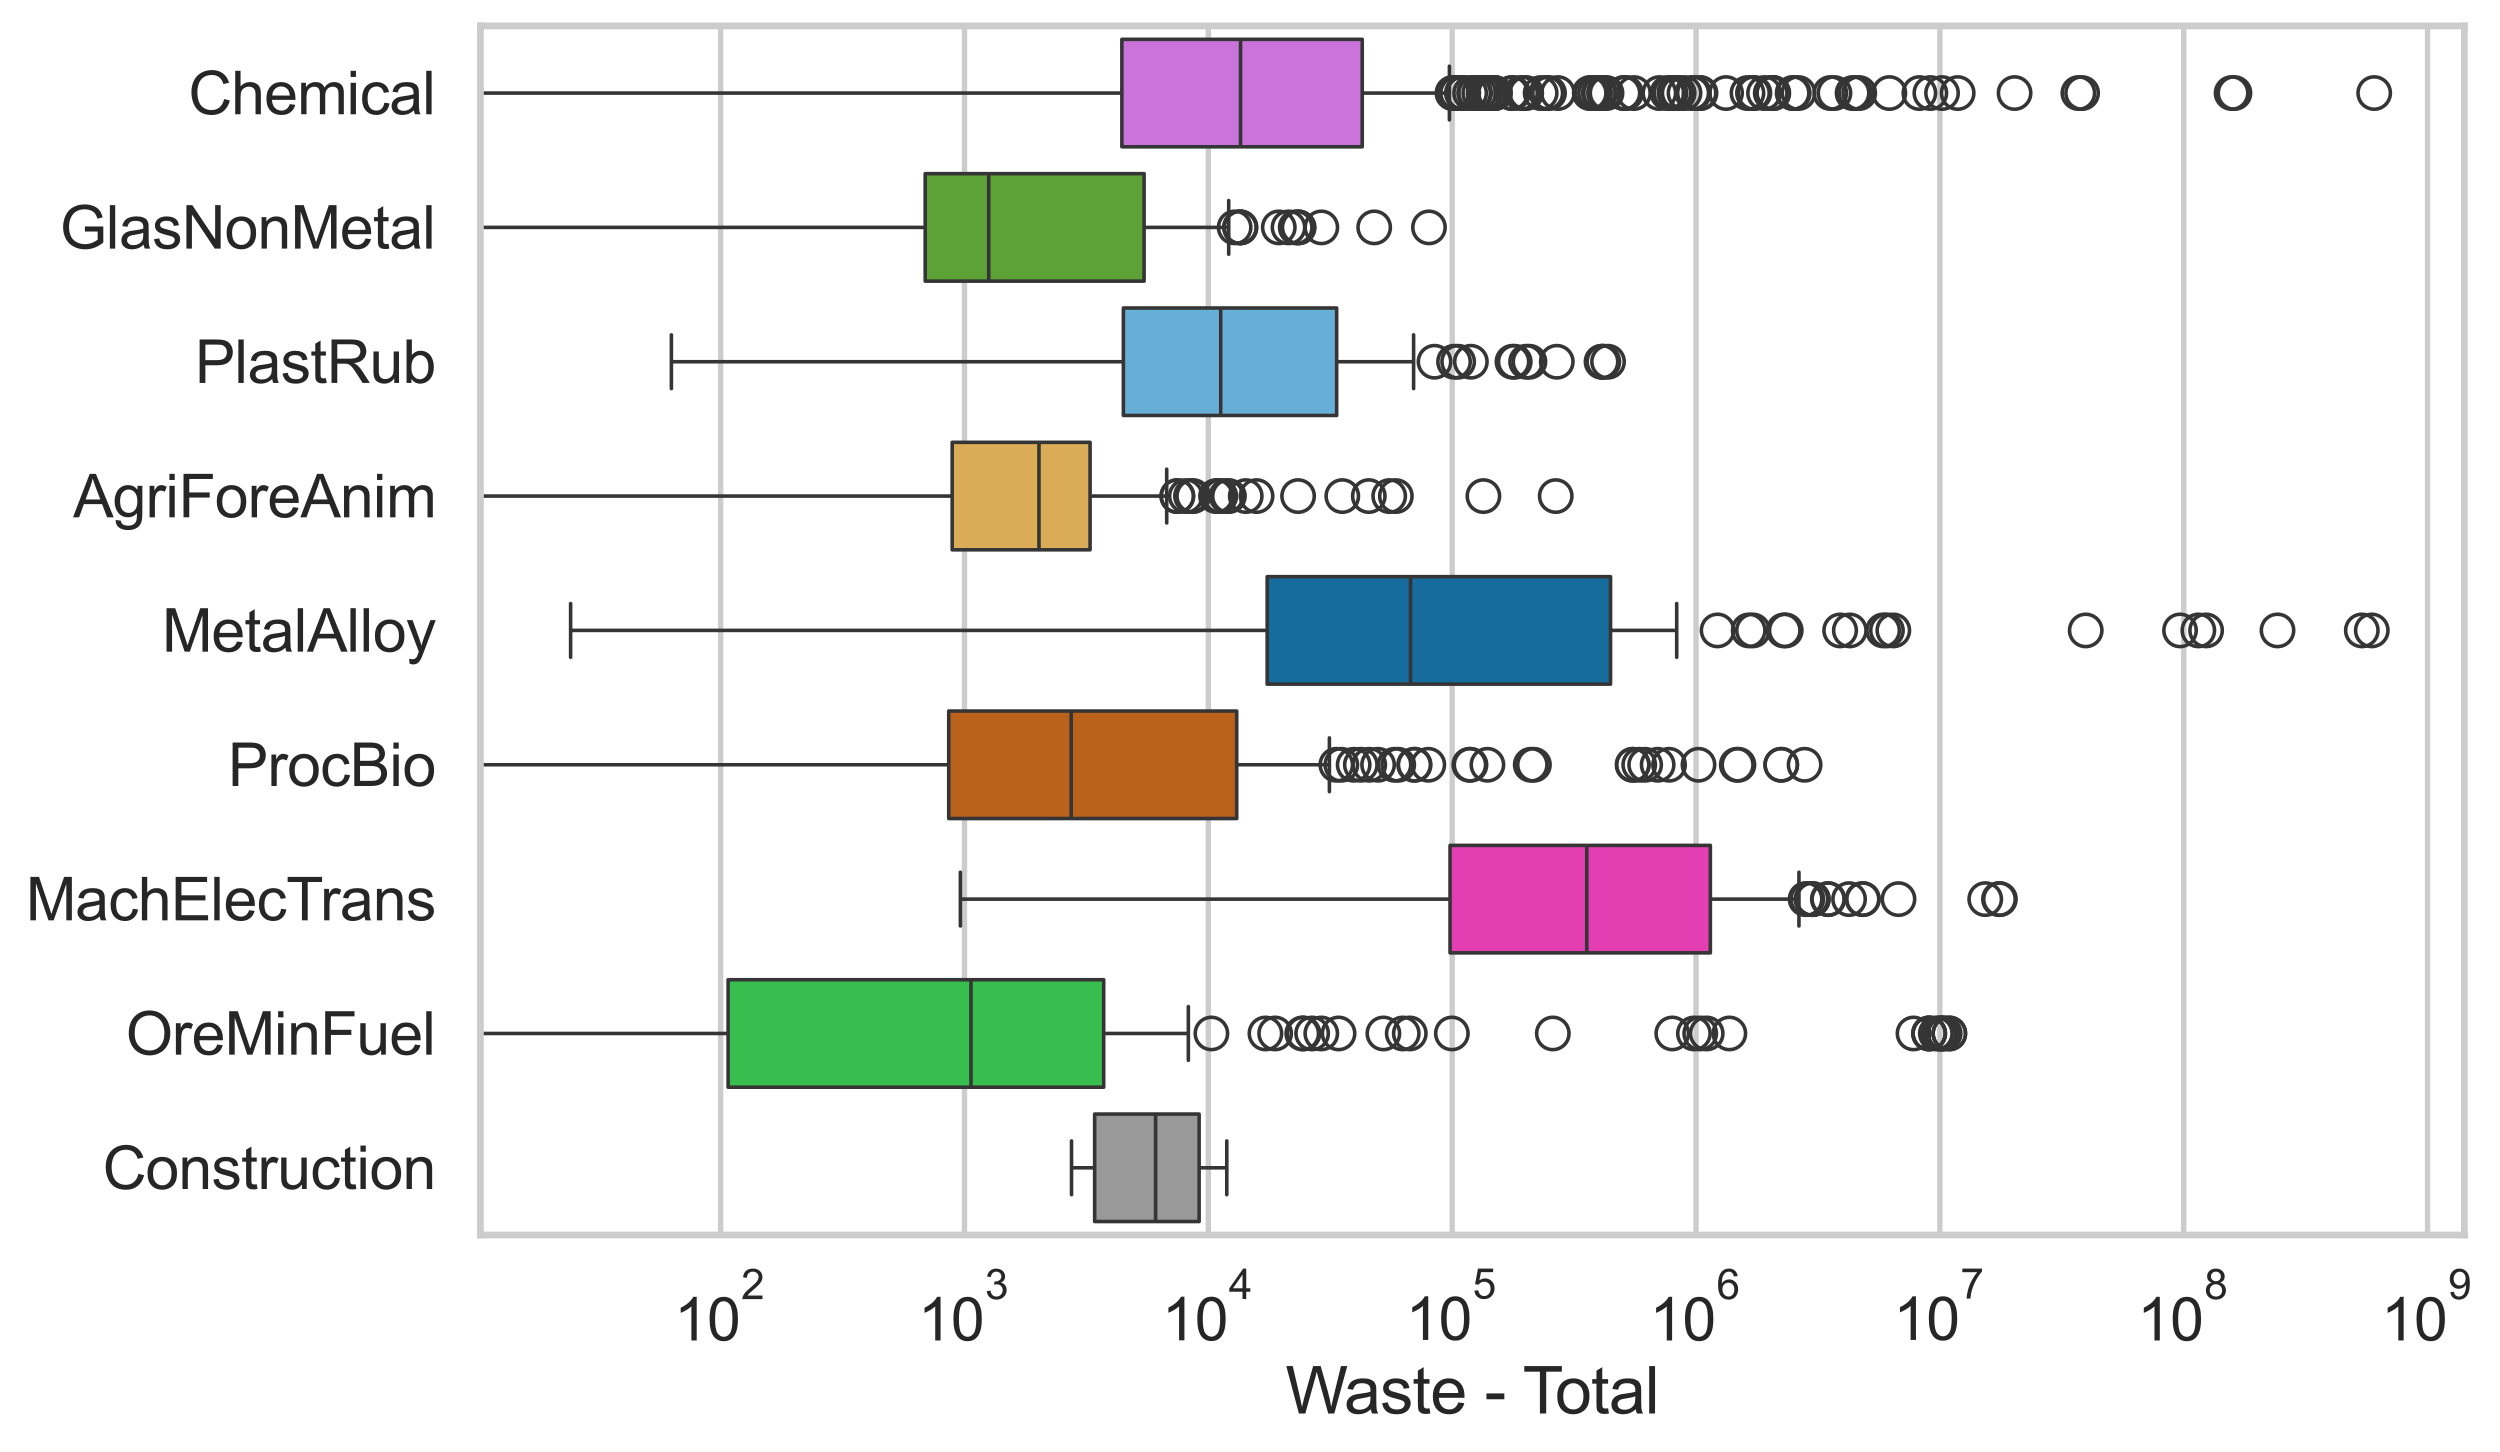 <?xml version="1.0" encoding="utf-8" standalone="no"?>
<!DOCTYPE svg PUBLIC "-//W3C//DTD SVG 1.1//EN"
  "http://www.w3.org/Graphics/SVG/1.1/DTD/svg11.dtd">
<svg xmlns:xlink="http://www.w3.org/1999/xlink" width="695.691pt" height="404.121pt" viewBox="0 0 695.691 404.121" xmlns="http://www.w3.org/2000/svg" version="1.1">
 <defs>
  <style type="text/css">*{stroke-linejoin: round; stroke-linecap: butt}</style>
 </defs>
 <g id="figure_1">
  <g id="patch_1">
   <path d="M 0 404.121 
L 695.691 404.121 
L 695.691 0 
L 0 0 
z
" style="fill: #ffffff"/>
  </g>
  <g id="axes_1">
   <g id="patch_2">
    <path d="M 133.697 343.665 
L 685.779 343.665 
L 685.779 7.2 
L 133.697 7.2 
z
" style="fill: #ffffff"/>
   </g>
   <g id="matplotlib.axis_1">
    <g id="xtick_1">
     <g id="line2d_1">
      <path d="M 200.536 343.665 
L 200.536 7.2 
" clip-path="url(#p794b8531a7)" style="fill: none; stroke: #cccccc; stroke-width: 1.5; stroke-linecap: round"/>
     </g>
     <g id="text_1">
      <!-- $\mathdefault{10^{2}}$ -->
      <g style="fill: #262626" transform="translate(187.584 373.18) scale(0.165 -0.165)">
       <defs>
        <path id="ArialMT-31" d="M 2384 0 
L 1822 0 
L 1822 3584 
Q 1619 3391 1289 3197 
Q 959 3003 697 2906 
L 697 3450 
Q 1169 3672 1522 3987 
Q 1875 4303 2022 4600 
L 2384 4600 
L 2384 0 
z
" transform="scale(0.016)"/>
        <path id="ArialMT-30" d="M 266 2259 
Q 266 3072 433 3567 
Q 600 4063 929 4331 
Q 1259 4600 1759 4600 
Q 2128 4600 2406 4451 
Q 2684 4303 2865 4023 
Q 3047 3744 3150 3342 
Q 3253 2941 3253 2259 
Q 3253 1453 3087 958 
Q 2922 463 2592 192 
Q 2263 -78 1759 -78 
Q 1097 -78 719 397 
Q 266 969 266 2259 
z
M 844 2259 
Q 844 1131 1108 757 
Q 1372 384 1759 384 
Q 2147 384 2411 759 
Q 2675 1134 2675 2259 
Q 2675 3391 2411 3762 
Q 2147 4134 1753 4134 
Q 1366 4134 1134 3806 
Q 844 3388 844 2259 
z
" transform="scale(0.016)"/>
        <path id="ArialMT-32" d="M 3222 541 
L 3222 0 
L 194 0 
Q 188 203 259 391 
Q 375 700 629 1000 
Q 884 1300 1366 1694 
Q 2113 2306 2375 2664 
Q 2638 3022 2638 3341 
Q 2638 3675 2398 3904 
Q 2159 4134 1775 4134 
Q 1369 4134 1125 3890 
Q 881 3647 878 3216 
L 300 3275 
Q 359 3922 746 4261 
Q 1134 4600 1788 4600 
Q 2447 4600 2831 4234 
Q 3216 3869 3216 3328 
Q 3216 3053 3103 2787 
Q 2991 2522 2730 2228 
Q 2469 1934 1863 1422 
Q 1356 997 1212 845 
Q 1069 694 975 541 
L 3222 541 
z
" transform="scale(0.016)"/>
       </defs>
       <use xlink:href="#ArialMT-31" transform="translate(0 0.994)"/>
       <use xlink:href="#ArialMT-30" transform="translate(55.615 0.994)"/>
       <use xlink:href="#ArialMT-32" transform="translate(112.973 70.688) scale(0.7)"/>
      </g>
     </g>
    </g>
    <g id="xtick_2">
     <g id="line2d_2">
      <path d="M 268.394 343.665 
L 268.394 7.2 
" clip-path="url(#p794b8531a7)" style="fill: none; stroke: #cccccc; stroke-width: 1.5; stroke-linecap: round"/>
     </g>
     <g id="text_2">
      <!-- $\mathdefault{10^{3}}$ -->
      <g style="fill: #262626" transform="translate(255.441 373.18) scale(0.165 -0.165)">
       <defs>
        <path id="ArialMT-33" d="M 269 1209 
L 831 1284 
Q 928 806 1161 595 
Q 1394 384 1728 384 
Q 2125 384 2398 659 
Q 2672 934 2672 1341 
Q 2672 1728 2419 1979 
Q 2166 2231 1775 2231 
Q 1616 2231 1378 2169 
L 1441 2663 
Q 1497 2656 1531 2656 
Q 1891 2656 2178 2843 
Q 2466 3031 2466 3422 
Q 2466 3731 2256 3934 
Q 2047 4138 1716 4138 
Q 1388 4138 1169 3931 
Q 950 3725 888 3313 
L 325 3413 
Q 428 3978 793 4289 
Q 1159 4600 1703 4600 
Q 2078 4600 2393 4439 
Q 2709 4278 2876 4000 
Q 3044 3722 3044 3409 
Q 3044 3113 2884 2869 
Q 2725 2625 2413 2481 
Q 2819 2388 3044 2092 
Q 3269 1797 3269 1353 
Q 3269 753 2831 336 
Q 2394 -81 1725 -81 
Q 1122 -81 723 278 
Q 325 638 269 1209 
z
" transform="scale(0.016)"/>
       </defs>
       <use xlink:href="#ArialMT-31" transform="translate(0 0.994)"/>
       <use xlink:href="#ArialMT-30" transform="translate(55.615 0.994)"/>
       <use xlink:href="#ArialMT-33" transform="translate(112.973 70.688) scale(0.7)"/>
      </g>
     </g>
    </g>
    <g id="xtick_3">
     <g id="line2d_3">
      <path d="M 336.251 343.665 
L 336.251 7.2 
" clip-path="url(#p794b8531a7)" style="fill: none; stroke: #cccccc; stroke-width: 1.5; stroke-linecap: round"/>
     </g>
     <g id="text_3">
      <!-- $\mathdefault{10^{4}}$ -->
      <g style="fill: #262626" transform="translate(323.299 373.015) scale(0.165 -0.165)">
       <defs>
        <path id="ArialMT-34" d="M 2069 0 
L 2069 1097 
L 81 1097 
L 81 1613 
L 2172 4581 
L 2631 4581 
L 2631 1613 
L 3250 1613 
L 3250 1097 
L 2631 1097 
L 2631 0 
L 2069 0 
z
M 2069 1613 
L 2069 3678 
L 634 1613 
L 2069 1613 
z
" transform="scale(0.016)"/>
       </defs>
       <use xlink:href="#ArialMT-31" transform="translate(0 0.202)"/>
       <use xlink:href="#ArialMT-30" transform="translate(55.615 0.202)"/>
       <use xlink:href="#ArialMT-34" transform="translate(112.973 69.895) scale(0.7)"/>
      </g>
     </g>
    </g>
    <g id="xtick_4">
     <g id="line2d_4">
      <path d="M 404.108 343.665 
L 404.108 7.2 
" clip-path="url(#p794b8531a7)" style="fill: none; stroke: #cccccc; stroke-width: 1.5; stroke-linecap: round"/>
     </g>
     <g id="text_4">
      <!-- $\mathdefault{10^{5}}$ -->
      <g style="fill: #262626" transform="translate(391.156 373.015) scale(0.165 -0.165)">
       <defs>
        <path id="ArialMT-35" d="M 266 1200 
L 856 1250 
Q 922 819 1161 601 
Q 1400 384 1738 384 
Q 2144 384 2425 690 
Q 2706 997 2706 1503 
Q 2706 1984 2436 2262 
Q 2166 2541 1728 2541 
Q 1456 2541 1237 2417 
Q 1019 2294 894 2097 
L 366 2166 
L 809 4519 
L 3088 4519 
L 3088 3981 
L 1259 3981 
L 1013 2750 
Q 1425 3038 1878 3038 
Q 2478 3038 2890 2622 
Q 3303 2206 3303 1553 
Q 3303 931 2941 478 
Q 2500 -78 1738 -78 
Q 1113 -78 717 272 
Q 322 622 266 1200 
z
" transform="scale(0.016)"/>
       </defs>
       <use xlink:href="#ArialMT-31" transform="translate(0 0.88)"/>
       <use xlink:href="#ArialMT-30" transform="translate(55.615 0.88)"/>
       <use xlink:href="#ArialMT-35" transform="translate(112.973 70.573) scale(0.7)"/>
      </g>
     </g>
    </g>
    <g id="xtick_5">
     <g id="line2d_5">
      <path d="M 471.966 343.665 
L 471.966 7.2 
" clip-path="url(#p794b8531a7)" style="fill: none; stroke: #cccccc; stroke-width: 1.5; stroke-linecap: round"/>
     </g>
     <g id="text_5">
      <!-- $\mathdefault{10^{6}}$ -->
      <g style="fill: #262626" transform="translate(459.013 373.18) scale(0.165 -0.165)">
       <defs>
        <path id="ArialMT-36" d="M 3184 3459 
L 2625 3416 
Q 2550 3747 2413 3897 
Q 2184 4138 1850 4138 
Q 1581 4138 1378 3988 
Q 1113 3794 959 3422 
Q 806 3050 800 2363 
Q 1003 2672 1297 2822 
Q 1591 2972 1913 2972 
Q 2475 2972 2870 2558 
Q 3266 2144 3266 1488 
Q 3266 1056 3080 686 
Q 2894 316 2569 119 
Q 2244 -78 1831 -78 
Q 1128 -78 684 439 
Q 241 956 241 2144 
Q 241 3472 731 4075 
Q 1159 4600 1884 4600 
Q 2425 4600 2770 4297 
Q 3116 3994 3184 3459 
z
M 888 1484 
Q 888 1194 1011 928 
Q 1134 663 1356 523 
Q 1578 384 1822 384 
Q 2178 384 2434 671 
Q 2691 959 2691 1453 
Q 2691 1928 2437 2201 
Q 2184 2475 1800 2475 
Q 1419 2475 1153 2201 
Q 888 1928 888 1484 
z
" transform="scale(0.016)"/>
       </defs>
       <use xlink:href="#ArialMT-31" transform="translate(0 0.994)"/>
       <use xlink:href="#ArialMT-30" transform="translate(55.615 0.994)"/>
       <use xlink:href="#ArialMT-36" transform="translate(112.973 70.688) scale(0.7)"/>
      </g>
     </g>
    </g>
    <g id="xtick_6">
     <g id="line2d_6">
      <path d="M 539.823 343.665 
L 539.823 7.2 
" clip-path="url(#p794b8531a7)" style="fill: none; stroke: #cccccc; stroke-width: 1.5; stroke-linecap: round"/>
     </g>
     <g id="text_6">
      <!-- $\mathdefault{10^{7}}$ -->
      <g style="fill: #262626" transform="translate(526.871 373.015) scale(0.165 -0.165)">
       <defs>
        <path id="ArialMT-37" d="M 303 3981 
L 303 4522 
L 3269 4522 
L 3269 4084 
Q 2831 3619 2401 2847 
Q 1972 2075 1738 1259 
Q 1569 684 1522 0 
L 944 0 
Q 953 541 1156 1306 
Q 1359 2072 1739 2783 
Q 2119 3494 2547 3981 
L 303 3981 
z
" transform="scale(0.016)"/>
       </defs>
       <use xlink:href="#ArialMT-31" transform="translate(0 0.847)"/>
       <use xlink:href="#ArialMT-30" transform="translate(55.615 0.847)"/>
       <use xlink:href="#ArialMT-37" transform="translate(112.973 70.541) scale(0.7)"/>
      </g>
     </g>
    </g>
    <g id="xtick_7">
     <g id="line2d_7">
      <path d="M 607.681 343.665 
L 607.681 7.2 
" clip-path="url(#p794b8531a7)" style="fill: none; stroke: #cccccc; stroke-width: 1.5; stroke-linecap: round"/>
     </g>
     <g id="text_7">
      <!-- $\mathdefault{10^{8}}$ -->
      <g style="fill: #262626" transform="translate(594.728 373.18) scale(0.165 -0.165)">
       <defs>
        <path id="ArialMT-38" d="M 1131 2484 
Q 781 2613 612 2850 
Q 444 3088 444 3419 
Q 444 3919 803 4259 
Q 1163 4600 1759 4600 
Q 2359 4600 2725 4251 
Q 3091 3903 3091 3403 
Q 3091 3084 2923 2848 
Q 2756 2613 2416 2484 
Q 2838 2347 3058 2040 
Q 3278 1734 3278 1309 
Q 3278 722 2862 322 
Q 2447 -78 1769 -78 
Q 1091 -78 675 323 
Q 259 725 259 1325 
Q 259 1772 486 2073 
Q 713 2375 1131 2484 
z
M 1019 3438 
Q 1019 3113 1228 2906 
Q 1438 2700 1772 2700 
Q 2097 2700 2305 2904 
Q 2513 3109 2513 3406 
Q 2513 3716 2298 3927 
Q 2084 4138 1766 4138 
Q 1444 4138 1231 3931 
Q 1019 3725 1019 3438 
z
M 838 1322 
Q 838 1081 952 856 
Q 1066 631 1291 507 
Q 1516 384 1775 384 
Q 2178 384 2440 643 
Q 2703 903 2703 1303 
Q 2703 1709 2433 1975 
Q 2163 2241 1756 2241 
Q 1359 2241 1098 1978 
Q 838 1716 838 1322 
z
" transform="scale(0.016)"/>
       </defs>
       <use xlink:href="#ArialMT-31" transform="translate(0 0.994)"/>
       <use xlink:href="#ArialMT-30" transform="translate(55.615 0.994)"/>
       <use xlink:href="#ArialMT-38" transform="translate(112.973 70.688) scale(0.7)"/>
      </g>
     </g>
    </g>
    <g id="xtick_8">
     <g id="line2d_8">
      <path d="M 675.538 343.665 
L 675.538 7.2 
" clip-path="url(#p794b8531a7)" style="fill: none; stroke: #cccccc; stroke-width: 1.5; stroke-linecap: round"/>
     </g>
     <g id="text_8">
      <!-- $\mathdefault{10^{9}}$ -->
      <g style="fill: #262626" transform="translate(662.586 373.18) scale(0.165 -0.165)">
       <defs>
        <path id="ArialMT-39" d="M 350 1059 
L 891 1109 
Q 959 728 1153 556 
Q 1347 384 1650 384 
Q 1909 384 2104 503 
Q 2300 622 2425 820 
Q 2550 1019 2634 1356 
Q 2719 1694 2719 2044 
Q 2719 2081 2716 2156 
Q 2547 1888 2255 1720 
Q 1963 1553 1622 1553 
Q 1053 1553 659 1965 
Q 266 2378 266 3053 
Q 266 3750 677 4175 
Q 1088 4600 1706 4600 
Q 2153 4600 2523 4359 
Q 2894 4119 3086 3673 
Q 3278 3228 3278 2384 
Q 3278 1506 3087 986 
Q 2897 466 2520 194 
Q 2144 -78 1638 -78 
Q 1100 -78 759 220 
Q 419 519 350 1059 
z
M 2653 3081 
Q 2653 3566 2395 3850 
Q 2138 4134 1775 4134 
Q 1400 4134 1122 3828 
Q 844 3522 844 3034 
Q 844 2597 1108 2323 
Q 1372 2050 1759 2050 
Q 2150 2050 2401 2323 
Q 2653 2597 2653 3081 
z
" transform="scale(0.016)"/>
       </defs>
       <use xlink:href="#ArialMT-31" transform="translate(0 0.994)"/>
       <use xlink:href="#ArialMT-30" transform="translate(55.615 0.994)"/>
       <use xlink:href="#ArialMT-39" transform="translate(112.973 70.688) scale(0.7)"/>
      </g>
     </g>
    </g>
    <g id="xtick_9"/>
    <g id="xtick_10"/>
    <g id="xtick_11"/>
    <g id="xtick_12"/>
    <g id="xtick_13"/>
    <g id="xtick_14"/>
    <g id="xtick_15"/>
    <g id="xtick_16"/>
    <g id="xtick_17"/>
    <g id="xtick_18"/>
    <g id="xtick_19"/>
    <g id="xtick_20"/>
    <g id="xtick_21"/>
    <g id="xtick_22"/>
    <g id="xtick_23"/>
    <g id="xtick_24"/>
    <g id="xtick_25"/>
    <g id="xtick_26"/>
    <g id="xtick_27"/>
    <g id="xtick_28"/>
    <g id="xtick_29"/>
    <g id="xtick_30"/>
    <g id="xtick_31"/>
    <g id="xtick_32"/>
    <g id="xtick_33"/>
    <g id="xtick_34"/>
    <g id="xtick_35"/>
    <g id="xtick_36"/>
    <g id="xtick_37"/>
    <g id="xtick_38"/>
    <g id="xtick_39"/>
    <g id="xtick_40"/>
    <g id="xtick_41"/>
    <g id="xtick_42"/>
    <g id="xtick_43"/>
    <g id="xtick_44"/>
    <g id="xtick_45"/>
    <g id="xtick_46"/>
    <g id="xtick_47"/>
    <g id="xtick_48"/>
    <g id="xtick_49"/>
    <g id="xtick_50"/>
    <g id="xtick_51"/>
    <g id="xtick_52"/>
    <g id="xtick_53"/>
    <g id="xtick_54"/>
    <g id="xtick_55"/>
    <g id="xtick_56"/>
    <g id="xtick_57"/>
    <g id="xtick_58"/>
    <g id="xtick_59"/>
    <g id="xtick_60"/>
    <g id="xtick_61"/>
    <g id="xtick_62"/>
    <g id="xtick_63"/>
    <g id="xtick_64"/>
    <g id="xtick_65"/>
    <g id="xtick_66"/>
    <g id="xtick_67"/>
    <g id="xtick_68"/>
    <g id="xtick_69"/>
    <g id="xtick_70"/>
    <g id="xtick_71"/>
    <g id="xtick_72"/>
    <g id="text_9">
     <!-- Waste - Total -->
     <g style="fill: #262626" transform="translate(357.725 393.344) scale(0.18 -0.18)">
      <defs>
       <path id="ArialMT-57" d="M 1294 0 
L 78 4581 
L 700 4581 
L 1397 1578 
Q 1509 1106 1591 641 
Q 1766 1375 1797 1488 
L 2669 4581 
L 3400 4581 
L 4056 2263 
Q 4303 1400 4413 641 
Q 4500 1075 4641 1638 
L 5359 4581 
L 5969 4581 
L 4713 0 
L 4128 0 
L 3163 3491 
Q 3041 3928 3019 4028 
Q 2947 3713 2884 3491 
L 1913 0 
L 1294 0 
z
" transform="scale(0.016)"/>
       <path id="ArialMT-61" d="M 2588 409 
Q 2275 144 1986 34 
Q 1697 -75 1366 -75 
Q 819 -75 525 192 
Q 231 459 231 875 
Q 231 1119 342 1320 
Q 453 1522 633 1644 
Q 813 1766 1038 1828 
Q 1203 1872 1538 1913 
Q 2219 1994 2541 2106 
Q 2544 2222 2544 2253 
Q 2544 2597 2384 2738 
Q 2169 2928 1744 2928 
Q 1347 2928 1158 2789 
Q 969 2650 878 2297 
L 328 2372 
Q 403 2725 575 2942 
Q 747 3159 1072 3276 
Q 1397 3394 1825 3394 
Q 2250 3394 2515 3294 
Q 2781 3194 2906 3042 
Q 3031 2891 3081 2659 
Q 3109 2516 3109 2141 
L 3109 1391 
Q 3109 606 3145 398 
Q 3181 191 3288 0 
L 2700 0 
Q 2613 175 2588 409 
z
M 2541 1666 
Q 2234 1541 1622 1453 
Q 1275 1403 1131 1340 
Q 988 1278 909 1158 
Q 831 1038 831 891 
Q 831 666 1001 516 
Q 1172 366 1500 366 
Q 1825 366 2078 508 
Q 2331 650 2450 897 
Q 2541 1088 2541 1459 
L 2541 1666 
z
" transform="scale(0.016)"/>
       <path id="ArialMT-73" d="M 197 991 
L 753 1078 
Q 800 744 1014 566 
Q 1228 388 1613 388 
Q 2000 388 2187 545 
Q 2375 703 2375 916 
Q 2375 1106 2209 1216 
Q 2094 1291 1634 1406 
Q 1016 1563 777 1677 
Q 538 1791 414 1992 
Q 291 2194 291 2438 
Q 291 2659 392 2848 
Q 494 3038 669 3163 
Q 800 3259 1026 3326 
Q 1253 3394 1513 3394 
Q 1903 3394 2198 3281 
Q 2494 3169 2634 2976 
Q 2775 2784 2828 2463 
L 2278 2388 
Q 2241 2644 2061 2787 
Q 1881 2931 1553 2931 
Q 1166 2931 1000 2803 
Q 834 2675 834 2503 
Q 834 2394 903 2306 
Q 972 2216 1119 2156 
Q 1203 2125 1616 2013 
Q 2213 1853 2448 1751 
Q 2684 1650 2818 1456 
Q 2953 1263 2953 975 
Q 2953 694 2789 445 
Q 2625 197 2315 61 
Q 2006 -75 1616 -75 
Q 969 -75 630 194 
Q 291 463 197 991 
z
" transform="scale(0.016)"/>
       <path id="ArialMT-74" d="M 1650 503 
L 1731 6 
Q 1494 -44 1306 -44 
Q 1000 -44 831 53 
Q 663 150 594 308 
Q 525 466 525 972 
L 525 2881 
L 113 2881 
L 113 3319 
L 525 3319 
L 525 4141 
L 1084 4478 
L 1084 3319 
L 1650 3319 
L 1650 2881 
L 1084 2881 
L 1084 941 
Q 1084 700 1114 631 
Q 1144 563 1211 522 
Q 1278 481 1403 481 
Q 1497 481 1650 503 
z
" transform="scale(0.016)"/>
       <path id="ArialMT-65" d="M 2694 1069 
L 3275 997 
Q 3138 488 2766 206 
Q 2394 -75 1816 -75 
Q 1088 -75 661 373 
Q 234 822 234 1631 
Q 234 2469 665 2931 
Q 1097 3394 1784 3394 
Q 2450 3394 2872 2941 
Q 3294 2488 3294 1666 
Q 3294 1616 3291 1516 
L 816 1516 
Q 847 969 1125 678 
Q 1403 388 1819 388 
Q 2128 388 2347 550 
Q 2566 713 2694 1069 
z
M 847 1978 
L 2700 1978 
Q 2663 2397 2488 2606 
Q 2219 2931 1791 2931 
Q 1403 2931 1139 2672 
Q 875 2413 847 1978 
z
" transform="scale(0.016)"/>
       <path id="ArialMT-20" transform="scale(0.016)"/>
       <path id="ArialMT-2d" d="M 203 1375 
L 203 1941 
L 1931 1941 
L 1931 1375 
L 203 1375 
z
" transform="scale(0.016)"/>
       <path id="ArialMT-54" d="M 1659 0 
L 1659 4041 
L 150 4041 
L 150 4581 
L 3781 4581 
L 3781 4041 
L 2266 4041 
L 2266 0 
L 1659 0 
z
" transform="scale(0.016)"/>
       <path id="ArialMT-6f" d="M 213 1659 
Q 213 2581 725 3025 
Q 1153 3394 1769 3394 
Q 2453 3394 2887 2945 
Q 3322 2497 3322 1706 
Q 3322 1066 3130 698 
Q 2938 331 2570 128 
Q 2203 -75 1769 -75 
Q 1072 -75 642 372 
Q 213 819 213 1659 
z
M 791 1659 
Q 791 1022 1069 705 
Q 1347 388 1769 388 
Q 2188 388 2466 706 
Q 2744 1025 2744 1678 
Q 2744 2294 2464 2611 
Q 2184 2928 1769 2928 
Q 1347 2928 1069 2612 
Q 791 2297 791 1659 
z
" transform="scale(0.016)"/>
       <path id="ArialMT-6c" d="M 409 0 
L 409 4581 
L 972 4581 
L 972 0 
L 409 0 
z
" transform="scale(0.016)"/>
      </defs>
      <use xlink:href="#ArialMT-57"/>
      <use xlink:href="#ArialMT-61" transform="translate(90.635 0)"/>
      <use xlink:href="#ArialMT-73" transform="translate(146.25 0)"/>
      <use xlink:href="#ArialMT-74" transform="translate(196.25 0)"/>
      <use xlink:href="#ArialMT-65" transform="translate(224.033 0)"/>
      <use xlink:href="#ArialMT-20" transform="translate(279.648 0)"/>
      <use xlink:href="#ArialMT-2d" transform="translate(307.432 0)"/>
      <use xlink:href="#ArialMT-20" transform="translate(340.732 0)"/>
      <use xlink:href="#ArialMT-54" transform="translate(366.766 0)"/>
      <use xlink:href="#ArialMT-6f" transform="translate(416.725 0)"/>
      <use xlink:href="#ArialMT-74" transform="translate(472.34 0)"/>
      <use xlink:href="#ArialMT-61" transform="translate(500.123 0)"/>
      <use xlink:href="#ArialMT-6c" transform="translate(555.738 0)"/>
     </g>
    </g>
   </g>
   <g id="matplotlib.axis_2">
    <g id="ytick_1">
     <g id="text_10">
      <!-- Chemical -->
      <g style="fill: #262626" transform="translate(52.428 31.798) scale(0.165 -0.165)">
       <defs>
        <path id="ArialMT-43" d="M 3763 1606 
L 4369 1453 
Q 4178 706 3683 314 
Q 3188 -78 2472 -78 
Q 1731 -78 1267 223 
Q 803 525 561 1097 
Q 319 1669 319 2325 
Q 319 3041 592 3573 
Q 866 4106 1370 4382 
Q 1875 4659 2481 4659 
Q 3169 4659 3637 4309 
Q 4106 3959 4291 3325 
L 3694 3184 
Q 3534 3684 3231 3912 
Q 2928 4141 2469 4141 
Q 1941 4141 1586 3887 
Q 1231 3634 1087 3207 
Q 944 2781 944 2328 
Q 944 1744 1114 1308 
Q 1284 872 1643 656 
Q 2003 441 2422 441 
Q 2931 441 3284 734 
Q 3638 1028 3763 1606 
z
" transform="scale(0.016)"/>
        <path id="ArialMT-68" d="M 422 0 
L 422 4581 
L 984 4581 
L 984 2938 
Q 1378 3394 1978 3394 
Q 2347 3394 2619 3248 
Q 2891 3103 3008 2847 
Q 3125 2591 3125 2103 
L 3125 0 
L 2563 0 
L 2563 2103 
Q 2563 2525 2380 2717 
Q 2197 2909 1863 2909 
Q 1613 2909 1392 2779 
Q 1172 2650 1078 2428 
Q 984 2206 984 1816 
L 984 0 
L 422 0 
z
" transform="scale(0.016)"/>
        <path id="ArialMT-6d" d="M 422 0 
L 422 3319 
L 925 3319 
L 925 2853 
Q 1081 3097 1340 3245 
Q 1600 3394 1931 3394 
Q 2300 3394 2536 3241 
Q 2772 3088 2869 2813 
Q 3263 3394 3894 3394 
Q 4388 3394 4653 3120 
Q 4919 2847 4919 2278 
L 4919 0 
L 4359 0 
L 4359 2091 
Q 4359 2428 4304 2576 
Q 4250 2725 4106 2815 
Q 3963 2906 3769 2906 
Q 3419 2906 3187 2673 
Q 2956 2441 2956 1928 
L 2956 0 
L 2394 0 
L 2394 2156 
Q 2394 2531 2256 2718 
Q 2119 2906 1806 2906 
Q 1569 2906 1367 2781 
Q 1166 2656 1075 2415 
Q 984 2175 984 1722 
L 984 0 
L 422 0 
z
" transform="scale(0.016)"/>
        <path id="ArialMT-69" d="M 425 3934 
L 425 4581 
L 988 4581 
L 988 3934 
L 425 3934 
z
M 425 0 
L 425 3319 
L 988 3319 
L 988 0 
L 425 0 
z
" transform="scale(0.016)"/>
        <path id="ArialMT-63" d="M 2588 1216 
L 3141 1144 
Q 3050 572 2676 248 
Q 2303 -75 1759 -75 
Q 1078 -75 664 370 
Q 250 816 250 1647 
Q 250 2184 428 2587 
Q 606 2991 970 3192 
Q 1334 3394 1763 3394 
Q 2303 3394 2647 3120 
Q 2991 2847 3088 2344 
L 2541 2259 
Q 2463 2594 2264 2762 
Q 2066 2931 1784 2931 
Q 1359 2931 1093 2626 
Q 828 2322 828 1663 
Q 828 994 1084 691 
Q 1341 388 1753 388 
Q 2084 388 2306 591 
Q 2528 794 2588 1216 
z
" transform="scale(0.016)"/>
       </defs>
       <use xlink:href="#ArialMT-43"/>
       <use xlink:href="#ArialMT-68" transform="translate(72.217 0)"/>
       <use xlink:href="#ArialMT-65" transform="translate(127.832 0)"/>
       <use xlink:href="#ArialMT-6d" transform="translate(183.447 0)"/>
       <use xlink:href="#ArialMT-69" transform="translate(266.748 0)"/>
       <use xlink:href="#ArialMT-63" transform="translate(288.965 0)"/>
       <use xlink:href="#ArialMT-61" transform="translate(338.965 0)"/>
       <use xlink:href="#ArialMT-6c" transform="translate(394.58 0)"/>
      </g>
     </g>
    </g>
    <g id="ytick_2">
     <g id="text_11">
      <!-- GlasNonMetal -->
      <g style="fill: #262626" transform="translate(16.659 69.183) scale(0.165 -0.165)">
       <defs>
        <path id="ArialMT-47" d="M 2638 1797 
L 2638 2334 
L 4578 2338 
L 4578 638 
Q 4131 281 3656 101 
Q 3181 -78 2681 -78 
Q 2006 -78 1454 211 
Q 903 500 622 1047 
Q 341 1594 341 2269 
Q 341 2938 620 3517 
Q 900 4097 1425 4378 
Q 1950 4659 2634 4659 
Q 3131 4659 3532 4498 
Q 3934 4338 4162 4050 
Q 4391 3763 4509 3300 
L 3963 3150 
Q 3859 3500 3706 3700 
Q 3553 3900 3268 4020 
Q 2984 4141 2638 4141 
Q 2222 4141 1919 4014 
Q 1616 3888 1430 3681 
Q 1244 3475 1141 3228 
Q 966 2803 966 2306 
Q 966 1694 1177 1281 
Q 1388 869 1791 669 
Q 2194 469 2647 469 
Q 3041 469 3416 620 
Q 3791 772 3984 944 
L 3984 1797 
L 2638 1797 
z
" transform="scale(0.016)"/>
        <path id="ArialMT-4e" d="M 488 0 
L 488 4581 
L 1109 4581 
L 3516 984 
L 3516 4581 
L 4097 4581 
L 4097 0 
L 3475 0 
L 1069 3600 
L 1069 0 
L 488 0 
z
" transform="scale(0.016)"/>
        <path id="ArialMT-6e" d="M 422 0 
L 422 3319 
L 928 3319 
L 928 2847 
Q 1294 3394 1984 3394 
Q 2284 3394 2536 3286 
Q 2788 3178 2913 3003 
Q 3038 2828 3088 2588 
Q 3119 2431 3119 2041 
L 3119 0 
L 2556 0 
L 2556 2019 
Q 2556 2363 2490 2533 
Q 2425 2703 2258 2804 
Q 2091 2906 1866 2906 
Q 1506 2906 1245 2678 
Q 984 2450 984 1813 
L 984 0 
L 422 0 
z
" transform="scale(0.016)"/>
        <path id="ArialMT-4d" d="M 475 0 
L 475 4581 
L 1388 4581 
L 2472 1338 
Q 2622 884 2691 659 
Q 2769 909 2934 1394 
L 4031 4581 
L 4847 4581 
L 4847 0 
L 4263 0 
L 4263 3834 
L 2931 0 
L 2384 0 
L 1059 3900 
L 1059 0 
L 475 0 
z
" transform="scale(0.016)"/>
       </defs>
       <use xlink:href="#ArialMT-47"/>
       <use xlink:href="#ArialMT-6c" transform="translate(77.783 0)"/>
       <use xlink:href="#ArialMT-61" transform="translate(100 0)"/>
       <use xlink:href="#ArialMT-73" transform="translate(155.615 0)"/>
       <use xlink:href="#ArialMT-4e" transform="translate(205.615 0)"/>
       <use xlink:href="#ArialMT-6f" transform="translate(277.832 0)"/>
       <use xlink:href="#ArialMT-6e" transform="translate(333.447 0)"/>
       <use xlink:href="#ArialMT-4d" transform="translate(389.062 0)"/>
       <use xlink:href="#ArialMT-65" transform="translate(472.363 0)"/>
       <use xlink:href="#ArialMT-74" transform="translate(527.979 0)"/>
       <use xlink:href="#ArialMT-61" transform="translate(555.762 0)"/>
       <use xlink:href="#ArialMT-6c" transform="translate(611.377 0)"/>
      </g>
     </g>
    </g>
    <g id="ytick_3">
     <g id="text_12">
      <!-- PlastRub -->
      <g style="fill: #262626" transform="translate(54.248 106.568) scale(0.165 -0.165)">
       <defs>
        <path id="ArialMT-50" d="M 494 0 
L 494 4581 
L 2222 4581 
Q 2678 4581 2919 4538 
Q 3256 4481 3484 4323 
Q 3713 4166 3852 3881 
Q 3991 3597 3991 3256 
Q 3991 2672 3619 2267 
Q 3247 1863 2275 1863 
L 1100 1863 
L 1100 0 
L 494 0 
z
M 1100 2403 
L 2284 2403 
Q 2872 2403 3119 2622 
Q 3366 2841 3366 3238 
Q 3366 3525 3220 3729 
Q 3075 3934 2838 4000 
Q 2684 4041 2272 4041 
L 1100 4041 
L 1100 2403 
z
" transform="scale(0.016)"/>
        <path id="ArialMT-52" d="M 503 0 
L 503 4581 
L 2534 4581 
Q 3147 4581 3465 4457 
Q 3784 4334 3975 4021 
Q 4166 3709 4166 3331 
Q 4166 2844 3850 2509 
Q 3534 2175 2875 2084 
Q 3116 1969 3241 1856 
Q 3506 1613 3744 1247 
L 4541 0 
L 3778 0 
L 3172 953 
Q 2906 1366 2734 1584 
Q 2563 1803 2427 1890 
Q 2291 1978 2150 2013 
Q 2047 2034 1813 2034 
L 1109 2034 
L 1109 0 
L 503 0 
z
M 1109 2559 
L 2413 2559 
Q 2828 2559 3062 2645 
Q 3297 2731 3419 2920 
Q 3541 3109 3541 3331 
Q 3541 3656 3305 3865 
Q 3069 4075 2559 4075 
L 1109 4075 
L 1109 2559 
z
" transform="scale(0.016)"/>
        <path id="ArialMT-75" d="M 2597 0 
L 2597 488 
Q 2209 -75 1544 -75 
Q 1250 -75 995 37 
Q 741 150 617 320 
Q 494 491 444 738 
Q 409 903 409 1263 
L 409 3319 
L 972 3319 
L 972 1478 
Q 972 1038 1006 884 
Q 1059 663 1231 536 
Q 1403 409 1656 409 
Q 1909 409 2131 539 
Q 2353 669 2445 892 
Q 2538 1116 2538 1541 
L 2538 3319 
L 3100 3319 
L 3100 0 
L 2597 0 
z
" transform="scale(0.016)"/>
        <path id="ArialMT-62" d="M 941 0 
L 419 0 
L 419 4581 
L 981 4581 
L 981 2947 
Q 1338 3394 1891 3394 
Q 2197 3394 2470 3270 
Q 2744 3147 2920 2923 
Q 3097 2700 3197 2384 
Q 3297 2069 3297 1709 
Q 3297 856 2875 390 
Q 2453 -75 1863 -75 
Q 1275 -75 941 416 
L 941 0 
z
M 934 1684 
Q 934 1088 1097 822 
Q 1363 388 1816 388 
Q 2184 388 2453 708 
Q 2722 1028 2722 1663 
Q 2722 2313 2464 2622 
Q 2206 2931 1841 2931 
Q 1472 2931 1203 2611 
Q 934 2291 934 1684 
z
" transform="scale(0.016)"/>
       </defs>
       <use xlink:href="#ArialMT-50"/>
       <use xlink:href="#ArialMT-6c" transform="translate(66.699 0)"/>
       <use xlink:href="#ArialMT-61" transform="translate(88.916 0)"/>
       <use xlink:href="#ArialMT-73" transform="translate(144.531 0)"/>
       <use xlink:href="#ArialMT-74" transform="translate(194.531 0)"/>
       <use xlink:href="#ArialMT-52" transform="translate(222.314 0)"/>
       <use xlink:href="#ArialMT-75" transform="translate(294.531 0)"/>
       <use xlink:href="#ArialMT-62" transform="translate(350.146 0)"/>
      </g>
     </g>
    </g>
    <g id="ytick_4">
     <g id="text_13">
      <!-- AgriForeAnim -->
      <g style="fill: #262626" transform="translate(20.341 143.953) scale(0.165 -0.165)">
       <defs>
        <path id="ArialMT-41" d="M -9 0 
L 1750 4581 
L 2403 4581 
L 4278 0 
L 3588 0 
L 3053 1388 
L 1138 1388 
L 634 0 
L -9 0 
z
M 1313 1881 
L 2866 1881 
L 2388 3150 
Q 2169 3728 2063 4100 
Q 1975 3659 1816 3225 
L 1313 1881 
z
" transform="scale(0.016)"/>
        <path id="ArialMT-67" d="M 319 -275 
L 866 -356 
Q 900 -609 1056 -725 
Q 1266 -881 1628 -881 
Q 2019 -881 2231 -725 
Q 2444 -569 2519 -288 
Q 2563 -116 2559 434 
Q 2191 0 1641 0 
Q 956 0 581 494 
Q 206 988 206 1678 
Q 206 2153 378 2554 
Q 550 2956 876 3175 
Q 1203 3394 1644 3394 
Q 2231 3394 2613 2919 
L 2613 3319 
L 3131 3319 
L 3131 450 
Q 3131 -325 2973 -648 
Q 2816 -972 2473 -1159 
Q 2131 -1347 1631 -1347 
Q 1038 -1347 672 -1080 
Q 306 -813 319 -275 
z
M 784 1719 
Q 784 1066 1043 766 
Q 1303 466 1694 466 
Q 2081 466 2343 764 
Q 2606 1063 2606 1700 
Q 2606 2309 2336 2618 
Q 2066 2928 1684 2928 
Q 1309 2928 1046 2623 
Q 784 2319 784 1719 
z
" transform="scale(0.016)"/>
        <path id="ArialMT-72" d="M 416 0 
L 416 3319 
L 922 3319 
L 922 2816 
Q 1116 3169 1280 3281 
Q 1444 3394 1641 3394 
Q 1925 3394 2219 3213 
L 2025 2691 
Q 1819 2813 1613 2813 
Q 1428 2813 1281 2702 
Q 1134 2591 1072 2394 
Q 978 2094 978 1738 
L 978 0 
L 416 0 
z
" transform="scale(0.016)"/>
        <path id="ArialMT-46" d="M 525 0 
L 525 4581 
L 3616 4581 
L 3616 4041 
L 1131 4041 
L 1131 2622 
L 3281 2622 
L 3281 2081 
L 1131 2081 
L 1131 0 
L 525 0 
z
" transform="scale(0.016)"/>
       </defs>
       <use xlink:href="#ArialMT-41"/>
       <use xlink:href="#ArialMT-67" transform="translate(66.699 0)"/>
       <use xlink:href="#ArialMT-72" transform="translate(122.314 0)"/>
       <use xlink:href="#ArialMT-69" transform="translate(155.615 0)"/>
       <use xlink:href="#ArialMT-46" transform="translate(177.832 0)"/>
       <use xlink:href="#ArialMT-6f" transform="translate(238.916 0)"/>
       <use xlink:href="#ArialMT-72" transform="translate(294.531 0)"/>
       <use xlink:href="#ArialMT-65" transform="translate(327.832 0)"/>
       <use xlink:href="#ArialMT-41" transform="translate(383.447 0)"/>
       <use xlink:href="#ArialMT-6e" transform="translate(450.146 0)"/>
       <use xlink:href="#ArialMT-69" transform="translate(505.762 0)"/>
       <use xlink:href="#ArialMT-6d" transform="translate(527.979 0)"/>
      </g>
     </g>
    </g>
    <g id="ytick_5">
     <g id="text_14">
      <!-- MetalAlloy -->
      <g style="fill: #262626" transform="translate(45.088 181.337) scale(0.165 -0.165)">
       <defs>
        <path id="ArialMT-79" d="M 397 -1278 
L 334 -750 
Q 519 -800 656 -800 
Q 844 -800 956 -737 
Q 1069 -675 1141 -563 
Q 1194 -478 1313 -144 
Q 1328 -97 1363 -6 
L 103 3319 
L 709 3319 
L 1400 1397 
Q 1534 1031 1641 628 
Q 1738 1016 1872 1384 
L 2581 3319 
L 3144 3319 
L 1881 -56 
Q 1678 -603 1566 -809 
Q 1416 -1088 1222 -1217 
Q 1028 -1347 759 -1347 
Q 597 -1347 397 -1278 
z
" transform="scale(0.016)"/>
       </defs>
       <use xlink:href="#ArialMT-4d"/>
       <use xlink:href="#ArialMT-65" transform="translate(83.301 0)"/>
       <use xlink:href="#ArialMT-74" transform="translate(138.916 0)"/>
       <use xlink:href="#ArialMT-61" transform="translate(166.699 0)"/>
       <use xlink:href="#ArialMT-6c" transform="translate(222.314 0)"/>
       <use xlink:href="#ArialMT-41" transform="translate(244.531 0)"/>
       <use xlink:href="#ArialMT-6c" transform="translate(311.23 0)"/>
       <use xlink:href="#ArialMT-6c" transform="translate(333.447 0)"/>
       <use xlink:href="#ArialMT-6f" transform="translate(355.664 0)"/>
       <use xlink:href="#ArialMT-79" transform="translate(411.279 0)"/>
      </g>
     </g>
    </g>
    <g id="ytick_6">
     <g id="text_15">
      <!-- ProcBio -->
      <g style="fill: #262626" transform="translate(63.424 218.722) scale(0.165 -0.165)">
       <defs>
        <path id="ArialMT-42" d="M 469 0 
L 469 4581 
L 2188 4581 
Q 2713 4581 3030 4442 
Q 3347 4303 3526 4014 
Q 3706 3725 3706 3409 
Q 3706 3116 3547 2856 
Q 3388 2597 3066 2438 
Q 3481 2316 3704 2022 
Q 3928 1728 3928 1328 
Q 3928 1006 3792 729 
Q 3656 453 3456 303 
Q 3256 153 2954 76 
Q 2653 0 2216 0 
L 469 0 
z
M 1075 2656 
L 2066 2656 
Q 2469 2656 2644 2709 
Q 2875 2778 2992 2937 
Q 3109 3097 3109 3338 
Q 3109 3566 3000 3739 
Q 2891 3913 2687 3977 
Q 2484 4041 1991 4041 
L 1075 4041 
L 1075 2656 
z
M 1075 541 
L 2216 541 
Q 2509 541 2628 563 
Q 2838 600 2978 687 
Q 3119 775 3209 942 
Q 3300 1109 3300 1328 
Q 3300 1584 3169 1773 
Q 3038 1963 2805 2039 
Q 2572 2116 2134 2116 
L 1075 2116 
L 1075 541 
z
" transform="scale(0.016)"/>
       </defs>
       <use xlink:href="#ArialMT-50"/>
       <use xlink:href="#ArialMT-72" transform="translate(66.699 0)"/>
       <use xlink:href="#ArialMT-6f" transform="translate(100 0)"/>
       <use xlink:href="#ArialMT-63" transform="translate(155.615 0)"/>
       <use xlink:href="#ArialMT-42" transform="translate(205.615 0)"/>
       <use xlink:href="#ArialMT-69" transform="translate(272.314 0)"/>
       <use xlink:href="#ArialMT-6f" transform="translate(294.531 0)"/>
      </g>
     </g>
    </g>
    <g id="ytick_7">
     <g id="text_16">
      <!-- MachElecTrans -->
      <g style="fill: #262626" transform="translate(7.2 256.107) scale(0.165 -0.165)">
       <defs>
        <path id="ArialMT-45" d="M 506 0 
L 506 4581 
L 3819 4581 
L 3819 4041 
L 1113 4041 
L 1113 2638 
L 3647 2638 
L 3647 2100 
L 1113 2100 
L 1113 541 
L 3925 541 
L 3925 0 
L 506 0 
z
" transform="scale(0.016)"/>
       </defs>
       <use xlink:href="#ArialMT-4d"/>
       <use xlink:href="#ArialMT-61" transform="translate(83.301 0)"/>
       <use xlink:href="#ArialMT-63" transform="translate(138.916 0)"/>
       <use xlink:href="#ArialMT-68" transform="translate(188.916 0)"/>
       <use xlink:href="#ArialMT-45" transform="translate(244.531 0)"/>
       <use xlink:href="#ArialMT-6c" transform="translate(311.23 0)"/>
       <use xlink:href="#ArialMT-65" transform="translate(333.447 0)"/>
       <use xlink:href="#ArialMT-63" transform="translate(389.062 0)"/>
       <use xlink:href="#ArialMT-54" transform="translate(439.062 0)"/>
       <use xlink:href="#ArialMT-72" transform="translate(496.396 0)"/>
       <use xlink:href="#ArialMT-61" transform="translate(529.697 0)"/>
       <use xlink:href="#ArialMT-6e" transform="translate(585.312 0)"/>
       <use xlink:href="#ArialMT-73" transform="translate(640.928 0)"/>
      </g>
     </g>
    </g>
    <g id="ytick_8">
     <g id="text_17">
      <!-- OreMinFuel -->
      <g style="fill: #262626" transform="translate(35.013 293.492) scale(0.165 -0.165)">
       <defs>
        <path id="ArialMT-4f" d="M 309 2231 
Q 309 3372 921 4017 
Q 1534 4663 2503 4663 
Q 3138 4663 3647 4359 
Q 4156 4056 4423 3514 
Q 4691 2972 4691 2284 
Q 4691 1588 4409 1038 
Q 4128 488 3612 205 
Q 3097 -78 2500 -78 
Q 1853 -78 1343 234 
Q 834 547 571 1087 
Q 309 1628 309 2231 
z
M 934 2222 
Q 934 1394 1379 917 
Q 1825 441 2497 441 
Q 3181 441 3623 922 
Q 4066 1403 4066 2288 
Q 4066 2847 3877 3264 
Q 3688 3681 3323 3911 
Q 2959 4141 2506 4141 
Q 1863 4141 1398 3698 
Q 934 3256 934 2222 
z
" transform="scale(0.016)"/>
       </defs>
       <use xlink:href="#ArialMT-4f"/>
       <use xlink:href="#ArialMT-72" transform="translate(77.783 0)"/>
       <use xlink:href="#ArialMT-65" transform="translate(111.084 0)"/>
       <use xlink:href="#ArialMT-4d" transform="translate(166.699 0)"/>
       <use xlink:href="#ArialMT-69" transform="translate(250 0)"/>
       <use xlink:href="#ArialMT-6e" transform="translate(272.217 0)"/>
       <use xlink:href="#ArialMT-46" transform="translate(327.832 0)"/>
       <use xlink:href="#ArialMT-75" transform="translate(388.916 0)"/>
       <use xlink:href="#ArialMT-65" transform="translate(444.531 0)"/>
       <use xlink:href="#ArialMT-6c" transform="translate(500.146 0)"/>
      </g>
     </g>
    </g>
    <g id="ytick_9">
     <g id="text_18">
      <!-- Construction -->
      <g style="fill: #262626" transform="translate(28.575 330.877) scale(0.165 -0.165)">
       <use xlink:href="#ArialMT-43"/>
       <use xlink:href="#ArialMT-6f" transform="translate(72.217 0)"/>
       <use xlink:href="#ArialMT-6e" transform="translate(127.832 0)"/>
       <use xlink:href="#ArialMT-73" transform="translate(183.447 0)"/>
       <use xlink:href="#ArialMT-74" transform="translate(233.447 0)"/>
       <use xlink:href="#ArialMT-72" transform="translate(261.23 0)"/>
       <use xlink:href="#ArialMT-75" transform="translate(294.531 0)"/>
       <use xlink:href="#ArialMT-63" transform="translate(350.146 0)"/>
       <use xlink:href="#ArialMT-74" transform="translate(400.146 0)"/>
       <use xlink:href="#ArialMT-69" transform="translate(427.93 0)"/>
       <use xlink:href="#ArialMT-6f" transform="translate(450.146 0)"/>
       <use xlink:href="#ArialMT-6e" transform="translate(505.762 0)"/>
      </g>
     </g>
    </g>
   </g>
   <g id="patch_3">
    <path d="M 312.189 10.938 
L 312.189 40.846 
L 379.077 40.846 
L 379.077 10.938 
L 312.189 10.938 
z
" clip-path="url(#p794b8531a7)" style="fill: #ca74db; stroke: #353535; stroke-linejoin: miter"/>
   </g>
   <g id="line2d_9">
    <path d="M 312.189 25.892 
L -1 25.892 
" clip-path="url(#p794b8531a7)" style="fill: none; stroke: #353535"/>
   </g>
   <g id="line2d_10">
    <path d="M 379.077 25.892 
L 403.334 25.892 
" clip-path="url(#p794b8531a7)" style="fill: none; stroke: #353535"/>
   </g>
   <g id="line2d_11">
    <path clip-path="url(#p794b8531a7)" style="fill: none; stroke: #353535; stroke-linecap: round"/>
   </g>
   <g id="line2d_12">
    <path d="M 403.334 18.415 
L 403.334 33.369 
" clip-path="url(#p794b8531a7)" style="fill: none; stroke: #353535; stroke-linecap: round"/>
   </g>
   <g id="line2d_13">
    <defs>
     <path id="mbd8d04a871" d="M 0 4.5 
C 1.193 4.5 2.338 4.026 3.182 3.182 
C 4.026 2.338 4.5 1.193 4.5 0 
C 4.5 -1.193 4.026 -2.338 3.182 -3.182 
C 2.338 -4.026 1.193 -4.5 0 -4.5 
C -1.193 -4.5 -2.338 -4.026 -3.182 -3.182 
C -4.026 -2.338 -4.5 -1.193 -4.5 0 
C -4.5 1.193 -4.026 2.338 -3.182 3.182 
C -2.338 4.026 -1.193 4.5 0 4.5 
z
" style="stroke: #353535"/>
    </defs>
    <g clip-path="url(#p794b8531a7)">
     <use xlink:href="#mbd8d04a871" x="424.705" y="25.892" style="fill-opacity: 0; stroke: #353535"/>
     <use xlink:href="#mbd8d04a871" x="409.115" y="25.892" style="fill-opacity: 0; stroke: #353535"/>
     <use xlink:href="#mbd8d04a871" x="431.053" y="25.892" style="fill-opacity: 0; stroke: #353535"/>
     <use xlink:href="#mbd8d04a871" x="621.004" y="25.892" style="fill-opacity: 0; stroke: #353535"/>
     <use xlink:href="#mbd8d04a871" x="410.212" y="25.892" style="fill-opacity: 0; stroke: #353535"/>
     <use xlink:href="#mbd8d04a871" x="413.19" y="25.892" style="fill-opacity: 0; stroke: #353535"/>
     <use xlink:href="#mbd8d04a871" x="413.225" y="25.892" style="fill-opacity: 0; stroke: #353535"/>
     <use xlink:href="#mbd8d04a871" x="428.733" y="25.892" style="fill-opacity: 0; stroke: #353535"/>
     <use xlink:href="#mbd8d04a871" x="451.771" y="25.892" style="fill-opacity: 0; stroke: #353535"/>
     <use xlink:href="#mbd8d04a871" x="487.818" y="25.892" style="fill-opacity: 0; stroke: #353535"/>
     <use xlink:href="#mbd8d04a871" x="444.907" y="25.892" style="fill-opacity: 0; stroke: #353535"/>
     <use xlink:href="#mbd8d04a871" x="415.169" y="25.892" style="fill-opacity: 0; stroke: #353535"/>
     <use xlink:href="#mbd8d04a871" x="468.759" y="25.892" style="fill-opacity: 0; stroke: #353535"/>
     <use xlink:href="#mbd8d04a871" x="405.453" y="25.892" style="fill-opacity: 0; stroke: #353535"/>
     <use xlink:href="#mbd8d04a871" x="471.365" y="25.892" style="fill-opacity: 0; stroke: #353535"/>
     <use xlink:href="#mbd8d04a871" x="421.062" y="25.892" style="fill-opacity: 0; stroke: #353535"/>
     <use xlink:href="#mbd8d04a871" x="423.824" y="25.892" style="fill-opacity: 0; stroke: #353535"/>
     <use xlink:href="#mbd8d04a871" x="404.316" y="25.892" style="fill-opacity: 0; stroke: #353535"/>
     <use xlink:href="#mbd8d04a871" x="410.495" y="25.892" style="fill-opacity: 0; stroke: #353535"/>
     <use xlink:href="#mbd8d04a871" x="488.205" y="25.892" style="fill-opacity: 0; stroke: #353535"/>
     <use xlink:href="#mbd8d04a871" x="470.927" y="25.892" style="fill-opacity: 0; stroke: #353535"/>
     <use xlink:href="#mbd8d04a871" x="452.102" y="25.892" style="fill-opacity: 0; stroke: #353535"/>
     <use xlink:href="#mbd8d04a871" x="414.639" y="25.892" style="fill-opacity: 0; stroke: #353535"/>
     <use xlink:href="#mbd8d04a871" x="579.395" y="25.892" style="fill-opacity: 0; stroke: #353535"/>
     <use xlink:href="#mbd8d04a871" x="466.826" y="25.892" style="fill-opacity: 0; stroke: #353535"/>
     <use xlink:href="#mbd8d04a871" x="442.916" y="25.892" style="fill-opacity: 0; stroke: #353535"/>
     <use xlink:href="#mbd8d04a871" x="516.318" y="25.892" style="fill-opacity: 0; stroke: #353535"/>
     <use xlink:href="#mbd8d04a871" x="445.263" y="25.892" style="fill-opacity: 0; stroke: #353535"/>
     <use xlink:href="#mbd8d04a871" x="500.475" y="25.892" style="fill-opacity: 0; stroke: #353535"/>
     <use xlink:href="#mbd8d04a871" x="407.184" y="25.892" style="fill-opacity: 0; stroke: #353535"/>
     <use xlink:href="#mbd8d04a871" x="423.265" y="25.892" style="fill-opacity: 0; stroke: #353535"/>
     <use xlink:href="#mbd8d04a871" x="404.582" y="25.892" style="fill-opacity: 0; stroke: #353535"/>
     <use xlink:href="#mbd8d04a871" x="467.125" y="25.892" style="fill-opacity: 0; stroke: #353535"/>
     <use xlink:href="#mbd8d04a871" x="420.553" y="25.892" style="fill-opacity: 0; stroke: #353535"/>
     <use xlink:href="#mbd8d04a871" x="416.032" y="25.892" style="fill-opacity: 0; stroke: #353535"/>
     <use xlink:href="#mbd8d04a871" x="473.207" y="25.892" style="fill-opacity: 0; stroke: #353535"/>
     <use xlink:href="#mbd8d04a871" x="509.335" y="25.892" style="fill-opacity: 0; stroke: #353535"/>
     <use xlink:href="#mbd8d04a871" x="486.285" y="25.892" style="fill-opacity: 0; stroke: #353535"/>
     <use xlink:href="#mbd8d04a871" x="452.487" y="25.892" style="fill-opacity: 0; stroke: #353535"/>
     <use xlink:href="#mbd8d04a871" x="493.464" y="25.892" style="fill-opacity: 0; stroke: #353535"/>
     <use xlink:href="#mbd8d04a871" x="404.685" y="25.892" style="fill-opacity: 0; stroke: #353535"/>
     <use xlink:href="#mbd8d04a871" x="415.721" y="25.892" style="fill-opacity: 0; stroke: #353535"/>
     <use xlink:href="#mbd8d04a871" x="515.535" y="25.892" style="fill-opacity: 0; stroke: #353535"/>
     <use xlink:href="#mbd8d04a871" x="454.704" y="25.892" style="fill-opacity: 0; stroke: #353535"/>
     <use xlink:href="#mbd8d04a871" x="415.83" y="25.892" style="fill-opacity: 0; stroke: #353535"/>
     <use xlink:href="#mbd8d04a871" x="411.641" y="25.892" style="fill-opacity: 0; stroke: #353535"/>
     <use xlink:href="#mbd8d04a871" x="406.803" y="25.892" style="fill-opacity: 0; stroke: #353535"/>
     <use xlink:href="#mbd8d04a871" x="433.524" y="25.892" style="fill-opacity: 0; stroke: #353535"/>
     <use xlink:href="#mbd8d04a871" x="405.217" y="25.892" style="fill-opacity: 0; stroke: #353535"/>
     <use xlink:href="#mbd8d04a871" x="493.356" y="25.892" style="fill-opacity: 0; stroke: #353535"/>
     <use xlink:href="#mbd8d04a871" x="414.452" y="25.892" style="fill-opacity: 0; stroke: #353535"/>
     <use xlink:href="#mbd8d04a871" x="534.114" y="25.892" style="fill-opacity: 0; stroke: #353535"/>
     <use xlink:href="#mbd8d04a871" x="413.157" y="25.892" style="fill-opacity: 0; stroke: #353535"/>
     <use xlink:href="#mbd8d04a871" x="446.357" y="25.892" style="fill-opacity: 0; stroke: #353535"/>
     <use xlink:href="#mbd8d04a871" x="412.835" y="25.892" style="fill-opacity: 0; stroke: #353535"/>
     <use xlink:href="#mbd8d04a871" x="414.21" y="25.892" style="fill-opacity: 0; stroke: #353535"/>
     <use xlink:href="#mbd8d04a871" x="510.484" y="25.892" style="fill-opacity: 0; stroke: #353535"/>
     <use xlink:href="#mbd8d04a871" x="442.39" y="25.892" style="fill-opacity: 0; stroke: #353535"/>
     <use xlink:href="#mbd8d04a871" x="499.156" y="25.892" style="fill-opacity: 0; stroke: #353535"/>
     <use xlink:href="#mbd8d04a871" x="492.765" y="25.892" style="fill-opacity: 0; stroke: #353535"/>
     <use xlink:href="#mbd8d04a871" x="540.424" y="25.892" style="fill-opacity: 0; stroke: #353535"/>
     <use xlink:href="#mbd8d04a871" x="660.684" y="25.892" style="fill-opacity: 0; stroke: #353535"/>
     <use xlink:href="#mbd8d04a871" x="621.789" y="25.892" style="fill-opacity: 0; stroke: #353535"/>
     <use xlink:href="#mbd8d04a871" x="578.367" y="25.892" style="fill-opacity: 0; stroke: #353535"/>
     <use xlink:href="#mbd8d04a871" x="443.868" y="25.892" style="fill-opacity: 0; stroke: #353535"/>
     <use xlink:href="#mbd8d04a871" x="414.716" y="25.892" style="fill-opacity: 0; stroke: #353535"/>
     <use xlink:href="#mbd8d04a871" x="517.38" y="25.892" style="fill-opacity: 0; stroke: #353535"/>
     <use xlink:href="#mbd8d04a871" x="407.156" y="25.892" style="fill-opacity: 0; stroke: #353535"/>
     <use xlink:href="#mbd8d04a871" x="525.763" y="25.892" style="fill-opacity: 0; stroke: #353535"/>
     <use xlink:href="#mbd8d04a871" x="415.727" y="25.892" style="fill-opacity: 0; stroke: #353535"/>
     <use xlink:href="#mbd8d04a871" x="404.198" y="25.892" style="fill-opacity: 0; stroke: #353535"/>
     <use xlink:href="#mbd8d04a871" x="544.777" y="25.892" style="fill-opacity: 0; stroke: #353535"/>
     <use xlink:href="#mbd8d04a871" x="480.324" y="25.892" style="fill-opacity: 0; stroke: #353535"/>
     <use xlink:href="#mbd8d04a871" x="472.938" y="25.892" style="fill-opacity: 0; stroke: #353535"/>
     <use xlink:href="#mbd8d04a871" x="465.964" y="25.892" style="fill-opacity: 0; stroke: #353535"/>
     <use xlink:href="#mbd8d04a871" x="430.325" y="25.892" style="fill-opacity: 0; stroke: #353535"/>
     <use xlink:href="#mbd8d04a871" x="464.019" y="25.892" style="fill-opacity: 0; stroke: #353535"/>
     <use xlink:href="#mbd8d04a871" x="490.895" y="25.892" style="fill-opacity: 0; stroke: #353535"/>
     <use xlink:href="#mbd8d04a871" x="560.61" y="25.892" style="fill-opacity: 0; stroke: #353535"/>
     <use xlink:href="#mbd8d04a871" x="498.848" y="25.892" style="fill-opacity: 0; stroke: #353535"/>
     <use xlink:href="#mbd8d04a871" x="447.049" y="25.892" style="fill-opacity: 0; stroke: #353535"/>
     <use xlink:href="#mbd8d04a871" x="461.763" y="25.892" style="fill-opacity: 0; stroke: #353535"/>
     <use xlink:href="#mbd8d04a871" x="493.344" y="25.892" style="fill-opacity: 0; stroke: #353535"/>
     <use xlink:href="#mbd8d04a871" x="537.175" y="25.892" style="fill-opacity: 0; stroke: #353535"/>
     <use xlink:href="#mbd8d04a871" x="464.864" y="25.892" style="fill-opacity: 0; stroke: #353535"/>
    </g>
   </g>
   <g id="patch_4">
    <path d="M 257.463 48.323 
L 257.463 78.231 
L 318.371 78.231 
L 318.371 48.323 
L 257.463 48.323 
z
" clip-path="url(#p794b8531a7)" style="fill: #5ca236; stroke: #353535; stroke-linejoin: miter"/>
   </g>
   <g id="line2d_14">
    <path d="M 257.463 63.277 
L -1 63.277 
" clip-path="url(#p794b8531a7)" style="fill: none; stroke: #353535"/>
   </g>
   <g id="line2d_15">
    <path d="M 318.371 63.277 
L 341.92 63.277 
" clip-path="url(#p794b8531a7)" style="fill: none; stroke: #353535"/>
   </g>
   <g id="line2d_16">
    <path clip-path="url(#p794b8531a7)" style="fill: none; stroke: #353535; stroke-linecap: round"/>
   </g>
   <g id="line2d_17">
    <path d="M 341.92 55.8 
L 341.92 70.754 
" clip-path="url(#p794b8531a7)" style="fill: none; stroke: #353535; stroke-linecap: round"/>
   </g>
   <g id="line2d_18">
    <g clip-path="url(#p794b8531a7)">
     <use xlink:href="#mbd8d04a871" x="345.215" y="63.277" style="fill-opacity: 0; stroke: #353535"/>
     <use xlink:href="#mbd8d04a871" x="360.576" y="63.277" style="fill-opacity: 0; stroke: #353535"/>
     <use xlink:href="#mbd8d04a871" x="345.086" y="63.277" style="fill-opacity: 0; stroke: #353535"/>
     <use xlink:href="#mbd8d04a871" x="397.65" y="63.277" style="fill-opacity: 0; stroke: #353535"/>
     <use xlink:href="#mbd8d04a871" x="367.695" y="63.277" style="fill-opacity: 0; stroke: #353535"/>
     <use xlink:href="#mbd8d04a871" x="355.86" y="63.277" style="fill-opacity: 0; stroke: #353535"/>
     <use xlink:href="#mbd8d04a871" x="343.575" y="63.277" style="fill-opacity: 0; stroke: #353535"/>
     <use xlink:href="#mbd8d04a871" x="345.084" y="63.277" style="fill-opacity: 0; stroke: #353535"/>
     <use xlink:href="#mbd8d04a871" x="361.283" y="63.277" style="fill-opacity: 0; stroke: #353535"/>
     <use xlink:href="#mbd8d04a871" x="361.383" y="63.277" style="fill-opacity: 0; stroke: #353535"/>
     <use xlink:href="#mbd8d04a871" x="358.564" y="63.277" style="fill-opacity: 0; stroke: #353535"/>
     <use xlink:href="#mbd8d04a871" x="382.405" y="63.277" style="fill-opacity: 0; stroke: #353535"/>
    </g>
   </g>
   <g id="patch_5">
    <path d="M 312.61 85.708 
L 312.61 115.616 
L 371.961 115.616 
L 371.961 85.708 
L 312.61 85.708 
z
" clip-path="url(#p794b8531a7)" style="fill: #68afd7; stroke: #353535; stroke-linejoin: miter"/>
   </g>
   <g id="line2d_19">
    <path d="M 312.61 100.662 
L 186.831 100.662 
" clip-path="url(#p794b8531a7)" style="fill: none; stroke: #353535"/>
   </g>
   <g id="line2d_20">
    <path d="M 371.961 100.662 
L 393.373 100.662 
" clip-path="url(#p794b8531a7)" style="fill: none; stroke: #353535"/>
   </g>
   <g id="line2d_21">
    <path d="M 186.831 93.185 
L 186.831 108.139 
" clip-path="url(#p794b8531a7)" style="fill: none; stroke: #353535; stroke-linecap: round"/>
   </g>
   <g id="line2d_22">
    <path d="M 393.373 93.185 
L 393.373 108.139 
" clip-path="url(#p794b8531a7)" style="fill: none; stroke: #353535; stroke-linecap: round"/>
   </g>
   <g id="line2d_23">
    <g clip-path="url(#p794b8531a7)">
     <use xlink:href="#mbd8d04a871" x="404.634" y="100.662" style="fill-opacity: 0; stroke: #353535"/>
     <use xlink:href="#mbd8d04a871" x="446.176" y="100.662" style="fill-opacity: 0; stroke: #353535"/>
     <use xlink:href="#mbd8d04a871" x="425.608" y="100.662" style="fill-opacity: 0; stroke: #353535"/>
     <use xlink:href="#mbd8d04a871" x="421.511" y="100.662" style="fill-opacity: 0; stroke: #353535"/>
     <use xlink:href="#mbd8d04a871" x="447.477" y="100.662" style="fill-opacity: 0; stroke: #353535"/>
     <use xlink:href="#mbd8d04a871" x="405.767" y="100.662" style="fill-opacity: 0; stroke: #353535"/>
     <use xlink:href="#mbd8d04a871" x="399.191" y="100.662" style="fill-opacity: 0; stroke: #353535"/>
     <use xlink:href="#mbd8d04a871" x="420.887" y="100.662" style="fill-opacity: 0; stroke: #353535"/>
     <use xlink:href="#mbd8d04a871" x="409.311" y="100.662" style="fill-opacity: 0; stroke: #353535"/>
     <use xlink:href="#mbd8d04a871" x="424.684" y="100.662" style="fill-opacity: 0; stroke: #353535"/>
     <use xlink:href="#mbd8d04a871" x="445.67" y="100.662" style="fill-opacity: 0; stroke: #353535"/>
     <use xlink:href="#mbd8d04a871" x="445.955" y="100.662" style="fill-opacity: 0; stroke: #353535"/>
     <use xlink:href="#mbd8d04a871" x="433.223" y="100.662" style="fill-opacity: 0; stroke: #353535"/>
    </g>
   </g>
   <g id="patch_6">
    <path d="M 264.974 123.093 
L 264.974 153.001 
L 303.342 153.001 
L 303.342 123.093 
L 264.974 123.093 
z
" clip-path="url(#p794b8531a7)" style="fill: #daac58; stroke: #353535; stroke-linejoin: miter"/>
   </g>
   <g id="line2d_24">
    <path d="M 264.974 138.047 
L -1 138.047 
" clip-path="url(#p794b8531a7)" style="fill: none; stroke: #353535"/>
   </g>
   <g id="line2d_25">
    <path d="M 303.342 138.047 
L 324.666 138.047 
" clip-path="url(#p794b8531a7)" style="fill: none; stroke: #353535"/>
   </g>
   <g id="line2d_26">
    <path clip-path="url(#p794b8531a7)" style="fill: none; stroke: #353535; stroke-linecap: round"/>
   </g>
   <g id="line2d_27">
    <path d="M 324.666 130.57 
L 324.666 145.524 
" clip-path="url(#p794b8531a7)" style="fill: none; stroke: #353535; stroke-linecap: round"/>
   </g>
   <g id="line2d_28">
    <g clip-path="url(#p794b8531a7)">
     <use xlink:href="#mbd8d04a871" x="349.674" y="138.047" style="fill-opacity: 0; stroke: #353535"/>
     <use xlink:href="#mbd8d04a871" x="412.794" y="138.047" style="fill-opacity: 0; stroke: #353535"/>
     <use xlink:href="#mbd8d04a871" x="339.581" y="138.047" style="fill-opacity: 0; stroke: #353535"/>
     <use xlink:href="#mbd8d04a871" x="341.973" y="138.047" style="fill-opacity: 0; stroke: #353535"/>
     <use xlink:href="#mbd8d04a871" x="361.231" y="138.047" style="fill-opacity: 0; stroke: #353535"/>
     <use xlink:href="#mbd8d04a871" x="386.586" y="138.047" style="fill-opacity: 0; stroke: #353535"/>
     <use xlink:href="#mbd8d04a871" x="332.036" y="138.047" style="fill-opacity: 0; stroke: #353535"/>
     <use xlink:href="#mbd8d04a871" x="327.653" y="138.047" style="fill-opacity: 0; stroke: #353535"/>
     <use xlink:href="#mbd8d04a871" x="331.425" y="138.047" style="fill-opacity: 0; stroke: #353535"/>
     <use xlink:href="#mbd8d04a871" x="327.602" y="138.047" style="fill-opacity: 0; stroke: #353535"/>
     <use xlink:href="#mbd8d04a871" x="432.922" y="138.047" style="fill-opacity: 0; stroke: #353535"/>
     <use xlink:href="#mbd8d04a871" x="380.906" y="138.047" style="fill-opacity: 0; stroke: #353535"/>
     <use xlink:href="#mbd8d04a871" x="388.436" y="138.047" style="fill-opacity: 0; stroke: #353535"/>
     <use xlink:href="#mbd8d04a871" x="341.337" y="138.047" style="fill-opacity: 0; stroke: #353535"/>
     <use xlink:href="#mbd8d04a871" x="373.53" y="138.047" style="fill-opacity: 0; stroke: #353535"/>
     <use xlink:href="#mbd8d04a871" x="329.98" y="138.047" style="fill-opacity: 0; stroke: #353535"/>
     <use xlink:href="#mbd8d04a871" x="346.661" y="138.047" style="fill-opacity: 0; stroke: #353535"/>
     <use xlink:href="#mbd8d04a871" x="338.397" y="138.047" style="fill-opacity: 0; stroke: #353535"/>
     <use xlink:href="#mbd8d04a871" x="339.1" y="138.047" style="fill-opacity: 0; stroke: #353535"/>
    </g>
   </g>
   <g id="patch_7">
    <path d="M 352.628 160.478 
L 352.628 190.386 
L 448.174 190.386 
L 448.174 160.478 
L 352.628 160.478 
z
" clip-path="url(#p794b8531a7)" style="fill: #166c9c; stroke: #353535; stroke-linejoin: miter"/>
   </g>
   <g id="line2d_29">
    <path d="M 352.628 175.432 
L 158.792 175.432 
" clip-path="url(#p794b8531a7)" style="fill: none; stroke: #353535"/>
   </g>
   <g id="line2d_30">
    <path d="M 448.174 175.432 
L 466.588 175.432 
" clip-path="url(#p794b8531a7)" style="fill: none; stroke: #353535"/>
   </g>
   <g id="line2d_31">
    <path d="M 158.792 167.955 
L 158.792 182.909 
" clip-path="url(#p794b8531a7)" style="fill: none; stroke: #353535; stroke-linecap: round"/>
   </g>
   <g id="line2d_32">
    <path d="M 466.588 167.955 
L 466.588 182.909 
" clip-path="url(#p794b8531a7)" style="fill: none; stroke: #353535; stroke-linecap: round"/>
   </g>
   <g id="line2d_33">
    <g clip-path="url(#p794b8531a7)">
     <use xlink:href="#mbd8d04a871" x="496.928" y="175.432" style="fill-opacity: 0; stroke: #353535"/>
     <use xlink:href="#mbd8d04a871" x="606.655" y="175.432" style="fill-opacity: 0; stroke: #353535"/>
     <use xlink:href="#mbd8d04a871" x="486.625" y="175.432" style="fill-opacity: 0; stroke: #353535"/>
     <use xlink:href="#mbd8d04a871" x="512.068" y="175.432" style="fill-opacity: 0; stroke: #353535"/>
     <use xlink:href="#mbd8d04a871" x="477.951" y="175.432" style="fill-opacity: 0; stroke: #353535"/>
     <use xlink:href="#mbd8d04a871" x="611.747" y="175.432" style="fill-opacity: 0; stroke: #353535"/>
     <use xlink:href="#mbd8d04a871" x="524.04" y="175.432" style="fill-opacity: 0; stroke: #353535"/>
     <use xlink:href="#mbd8d04a871" x="487.792" y="175.432" style="fill-opacity: 0; stroke: #353535"/>
     <use xlink:href="#mbd8d04a871" x="660.012" y="175.432" style="fill-opacity: 0; stroke: #353535"/>
     <use xlink:href="#mbd8d04a871" x="496.377" y="175.432" style="fill-opacity: 0; stroke: #353535"/>
     <use xlink:href="#mbd8d04a871" x="633.78" y="175.432" style="fill-opacity: 0; stroke: #353535"/>
     <use xlink:href="#mbd8d04a871" x="525.089" y="175.432" style="fill-opacity: 0; stroke: #353535"/>
     <use xlink:href="#mbd8d04a871" x="514.762" y="175.432" style="fill-opacity: 0; stroke: #353535"/>
     <use xlink:href="#mbd8d04a871" x="613.91" y="175.432" style="fill-opacity: 0; stroke: #353535"/>
     <use xlink:href="#mbd8d04a871" x="657.239" y="175.432" style="fill-opacity: 0; stroke: #353535"/>
     <use xlink:href="#mbd8d04a871" x="580.406" y="175.432" style="fill-opacity: 0; stroke: #353535"/>
     <use xlink:href="#mbd8d04a871" x="526.871" y="175.432" style="fill-opacity: 0; stroke: #353535"/>
    </g>
   </g>
   <g id="patch_8">
    <path d="M 264.01 197.863 
L 264.01 227.771 
L 344.147 227.771 
L 344.147 197.863 
L 264.01 197.863 
z
" clip-path="url(#p794b8531a7)" style="fill: #ba611b; stroke: #353535; stroke-linejoin: miter"/>
   </g>
   <g id="line2d_34">
    <path d="M 264.01 212.817 
L -1 212.817 
" clip-path="url(#p794b8531a7)" style="fill: none; stroke: #353535"/>
   </g>
   <g id="line2d_35">
    <path d="M 344.147 212.817 
L 369.941 212.817 
" clip-path="url(#p794b8531a7)" style="fill: none; stroke: #353535"/>
   </g>
   <g id="line2d_36">
    <path clip-path="url(#p794b8531a7)" style="fill: none; stroke: #353535; stroke-linecap: round"/>
   </g>
   <g id="line2d_37">
    <path d="M 369.941 205.34 
L 369.941 220.294 
" clip-path="url(#p794b8531a7)" style="fill: none; stroke: #353535; stroke-linecap: round"/>
   </g>
   <g id="line2d_38">
    <g clip-path="url(#p794b8531a7)">
     <use xlink:href="#mbd8d04a871" x="397.467" y="212.817" style="fill-opacity: 0; stroke: #353535"/>
     <use xlink:href="#mbd8d04a871" x="413.908" y="212.817" style="fill-opacity: 0; stroke: #353535"/>
     <use xlink:href="#mbd8d04a871" x="381.03" y="212.817" style="fill-opacity: 0; stroke: #353535"/>
     <use xlink:href="#mbd8d04a871" x="454.395" y="212.817" style="fill-opacity: 0; stroke: #353535"/>
     <use xlink:href="#mbd8d04a871" x="495.676" y="212.817" style="fill-opacity: 0; stroke: #353535"/>
     <use xlink:href="#mbd8d04a871" x="454.317" y="212.817" style="fill-opacity: 0; stroke: #353535"/>
     <use xlink:href="#mbd8d04a871" x="393.536" y="212.817" style="fill-opacity: 0; stroke: #353535"/>
     <use xlink:href="#mbd8d04a871" x="456.162" y="212.817" style="fill-opacity: 0; stroke: #353535"/>
     <use xlink:href="#mbd8d04a871" x="457.81" y="212.817" style="fill-opacity: 0; stroke: #353535"/>
     <use xlink:href="#mbd8d04a871" x="408.894" y="212.817" style="fill-opacity: 0; stroke: #353535"/>
     <use xlink:href="#mbd8d04a871" x="461.287" y="212.817" style="fill-opacity: 0; stroke: #353535"/>
     <use xlink:href="#mbd8d04a871" x="376.693" y="212.817" style="fill-opacity: 0; stroke: #353535"/>
     <use xlink:href="#mbd8d04a871" x="393.66" y="212.817" style="fill-opacity: 0; stroke: #353535"/>
     <use xlink:href="#mbd8d04a871" x="502.175" y="212.817" style="fill-opacity: 0; stroke: #353535"/>
     <use xlink:href="#mbd8d04a871" x="389.093" y="212.817" style="fill-opacity: 0; stroke: #353535"/>
     <use xlink:href="#mbd8d04a871" x="472.654" y="212.817" style="fill-opacity: 0; stroke: #353535"/>
     <use xlink:href="#mbd8d04a871" x="371.871" y="212.817" style="fill-opacity: 0; stroke: #353535"/>
     <use xlink:href="#mbd8d04a871" x="495.674" y="212.817" style="fill-opacity: 0; stroke: #353535"/>
     <use xlink:href="#mbd8d04a871" x="373.263" y="212.817" style="fill-opacity: 0; stroke: #353535"/>
     <use xlink:href="#mbd8d04a871" x="378.686" y="212.817" style="fill-opacity: 0; stroke: #353535"/>
     <use xlink:href="#mbd8d04a871" x="464.459" y="212.817" style="fill-opacity: 0; stroke: #353535"/>
     <use xlink:href="#mbd8d04a871" x="388.067" y="212.817" style="fill-opacity: 0; stroke: #353535"/>
     <use xlink:href="#mbd8d04a871" x="383.488" y="212.817" style="fill-opacity: 0; stroke: #353535"/>
     <use xlink:href="#mbd8d04a871" x="483.756" y="212.817" style="fill-opacity: 0; stroke: #353535"/>
     <use xlink:href="#mbd8d04a871" x="426.852" y="212.817" style="fill-opacity: 0; stroke: #353535"/>
     <use xlink:href="#mbd8d04a871" x="483.308" y="212.817" style="fill-opacity: 0; stroke: #353535"/>
     <use xlink:href="#mbd8d04a871" x="409.199" y="212.817" style="fill-opacity: 0; stroke: #353535"/>
     <use xlink:href="#mbd8d04a871" x="425.976" y="212.817" style="fill-opacity: 0; stroke: #353535"/>
    </g>
   </g>
   <g id="patch_9">
    <path d="M 403.513 235.248 
L 403.513 265.156 
L 475.954 265.156 
L 475.954 235.248 
L 403.513 235.248 
z
" clip-path="url(#p794b8531a7)" style="fill: #e33eb2; stroke: #353535; stroke-linejoin: miter"/>
   </g>
   <g id="line2d_39">
    <path d="M 403.513 250.202 
L 267.252 250.202 
" clip-path="url(#p794b8531a7)" style="fill: none; stroke: #353535"/>
   </g>
   <g id="line2d_40">
    <path d="M 475.954 250.202 
L 500.606 250.202 
" clip-path="url(#p794b8531a7)" style="fill: none; stroke: #353535"/>
   </g>
   <g id="line2d_41">
    <path d="M 267.252 242.725 
L 267.252 257.679 
" clip-path="url(#p794b8531a7)" style="fill: none; stroke: #353535; stroke-linecap: round"/>
   </g>
   <g id="line2d_42">
    <path d="M 500.606 242.725 
L 500.606 257.679 
" clip-path="url(#p794b8531a7)" style="fill: none; stroke: #353535; stroke-linecap: round"/>
   </g>
   <g id="line2d_43">
    <g clip-path="url(#p794b8531a7)">
     <use xlink:href="#mbd8d04a871" x="508.78" y="250.202" style="fill-opacity: 0; stroke: #353535"/>
     <use xlink:href="#mbd8d04a871" x="504.459" y="250.202" style="fill-opacity: 0; stroke: #353535"/>
     <use xlink:href="#mbd8d04a871" x="508.65" y="250.202" style="fill-opacity: 0; stroke: #353535"/>
     <use xlink:href="#mbd8d04a871" x="502.926" y="250.202" style="fill-opacity: 0; stroke: #353535"/>
     <use xlink:href="#mbd8d04a871" x="518.303" y="250.202" style="fill-opacity: 0; stroke: #353535"/>
     <use xlink:href="#mbd8d04a871" x="556.523" y="250.202" style="fill-opacity: 0; stroke: #353535"/>
     <use xlink:href="#mbd8d04a871" x="552.447" y="250.202" style="fill-opacity: 0; stroke: #353535"/>
     <use xlink:href="#mbd8d04a871" x="556.275" y="250.202" style="fill-opacity: 0; stroke: #353535"/>
     <use xlink:href="#mbd8d04a871" x="502.462" y="250.202" style="fill-opacity: 0; stroke: #353535"/>
     <use xlink:href="#mbd8d04a871" x="504.078" y="250.202" style="fill-opacity: 0; stroke: #353535"/>
     <use xlink:href="#mbd8d04a871" x="504.459" y="250.202" style="fill-opacity: 0; stroke: #353535"/>
     <use xlink:href="#mbd8d04a871" x="518.422" y="250.202" style="fill-opacity: 0; stroke: #353535"/>
     <use xlink:href="#mbd8d04a871" x="514.554" y="250.202" style="fill-opacity: 0; stroke: #353535"/>
     <use xlink:href="#mbd8d04a871" x="528.309" y="250.202" style="fill-opacity: 0; stroke: #353535"/>
    </g>
   </g>
   <g id="patch_10">
    <path d="M 202.618 272.633 
L 202.618 302.541 
L 307.132 302.541 
L 307.132 272.633 
L 202.618 272.633 
z
" clip-path="url(#p794b8531a7)" style="fill: #38be4e; stroke: #353535; stroke-linejoin: miter"/>
   </g>
   <g id="line2d_44">
    <path d="M 202.618 287.587 
L -1 287.587 
" clip-path="url(#p794b8531a7)" style="fill: none; stroke: #353535"/>
   </g>
   <g id="line2d_45">
    <path d="M 307.132 287.587 
L 330.689 287.587 
" clip-path="url(#p794b8531a7)" style="fill: none; stroke: #353535"/>
   </g>
   <g id="line2d_46">
    <path clip-path="url(#p794b8531a7)" style="fill: none; stroke: #353535; stroke-linecap: round"/>
   </g>
   <g id="line2d_47">
    <path d="M 330.689 280.11 
L 330.689 295.064 
" clip-path="url(#p794b8531a7)" style="fill: none; stroke: #353535; stroke-linecap: round"/>
   </g>
   <g id="line2d_48">
    <g clip-path="url(#p794b8531a7)">
     <use xlink:href="#mbd8d04a871" x="372.492" y="287.587" style="fill-opacity: 0; stroke: #353535"/>
     <use xlink:href="#mbd8d04a871" x="337.103" y="287.587" style="fill-opacity: 0; stroke: #353535"/>
     <use xlink:href="#mbd8d04a871" x="404.018" y="287.587" style="fill-opacity: 0; stroke: #353535"/>
     <use xlink:href="#mbd8d04a871" x="365.135" y="287.587" style="fill-opacity: 0; stroke: #353535"/>
     <use xlink:href="#mbd8d04a871" x="541.15" y="287.587" style="fill-opacity: 0; stroke: #353535"/>
     <use xlink:href="#mbd8d04a871" x="539.545" y="287.587" style="fill-opacity: 0; stroke: #353535"/>
     <use xlink:href="#mbd8d04a871" x="536.784" y="287.587" style="fill-opacity: 0; stroke: #353535"/>
     <use xlink:href="#mbd8d04a871" x="474.941" y="287.587" style="fill-opacity: 0; stroke: #353535"/>
     <use xlink:href="#mbd8d04a871" x="473.134" y="287.587" style="fill-opacity: 0; stroke: #353535"/>
     <use xlink:href="#mbd8d04a871" x="481.245" y="287.587" style="fill-opacity: 0; stroke: #353535"/>
     <use xlink:href="#mbd8d04a871" x="362.742" y="287.587" style="fill-opacity: 0; stroke: #353535"/>
     <use xlink:href="#mbd8d04a871" x="540.236" y="287.587" style="fill-opacity: 0; stroke: #353535"/>
     <use xlink:href="#mbd8d04a871" x="354.845" y="287.587" style="fill-opacity: 0; stroke: #353535"/>
     <use xlink:href="#mbd8d04a871" x="540.519" y="287.587" style="fill-opacity: 0; stroke: #353535"/>
     <use xlink:href="#mbd8d04a871" x="536.861" y="287.587" style="fill-opacity: 0; stroke: #353535"/>
     <use xlink:href="#mbd8d04a871" x="542.449" y="287.587" style="fill-opacity: 0; stroke: #353535"/>
     <use xlink:href="#mbd8d04a871" x="536.874" y="287.587" style="fill-opacity: 0; stroke: #353535"/>
     <use xlink:href="#mbd8d04a871" x="432.113" y="287.587" style="fill-opacity: 0; stroke: #353535"/>
     <use xlink:href="#mbd8d04a871" x="362.397" y="287.587" style="fill-opacity: 0; stroke: #353535"/>
     <use xlink:href="#mbd8d04a871" x="352.143" y="287.587" style="fill-opacity: 0; stroke: #353535"/>
     <use xlink:href="#mbd8d04a871" x="538.698" y="287.587" style="fill-opacity: 0; stroke: #353535"/>
     <use xlink:href="#mbd8d04a871" x="392.314" y="287.587" style="fill-opacity: 0; stroke: #353535"/>
     <use xlink:href="#mbd8d04a871" x="532.485" y="287.587" style="fill-opacity: 0; stroke: #353535"/>
     <use xlink:href="#mbd8d04a871" x="390.349" y="287.587" style="fill-opacity: 0; stroke: #353535"/>
     <use xlink:href="#mbd8d04a871" x="540.243" y="287.587" style="fill-opacity: 0; stroke: #353535"/>
     <use xlink:href="#mbd8d04a871" x="384.966" y="287.587" style="fill-opacity: 0; stroke: #353535"/>
     <use xlink:href="#mbd8d04a871" x="471.375" y="287.587" style="fill-opacity: 0; stroke: #353535"/>
     <use xlink:href="#mbd8d04a871" x="542.457" y="287.587" style="fill-opacity: 0; stroke: #353535"/>
     <use xlink:href="#mbd8d04a871" x="465.352" y="287.587" style="fill-opacity: 0; stroke: #353535"/>
     <use xlink:href="#mbd8d04a871" x="367.686" y="287.587" style="fill-opacity: 0; stroke: #353535"/>
    </g>
   </g>
   <g id="patch_11">
    <path d="M 304.614 310.018 
L 304.614 339.926 
L 333.688 339.926 
L 333.688 310.018 
L 304.614 310.018 
z
" clip-path="url(#p794b8531a7)" style="fill: #999999; stroke: #353535; stroke-linejoin: miter"/>
   </g>
   <g id="line2d_49">
    <path d="M 304.614 324.972 
L 298.18 324.972 
" clip-path="url(#p794b8531a7)" style="fill: none; stroke: #353535"/>
   </g>
   <g id="line2d_50">
    <path d="M 333.688 324.972 
L 341.386 324.972 
" clip-path="url(#p794b8531a7)" style="fill: none; stroke: #353535"/>
   </g>
   <g id="line2d_51">
    <path d="M 298.18 317.495 
L 298.18 332.449 
" clip-path="url(#p794b8531a7)" style="fill: none; stroke: #353535; stroke-linecap: round"/>
   </g>
   <g id="line2d_52">
    <path d="M 341.386 317.495 
L 341.386 332.449 
" clip-path="url(#p794b8531a7)" style="fill: none; stroke: #353535; stroke-linecap: round"/>
   </g>
   <g id="line2d_53"/>
   <g id="line2d_54">
    <path d="M 345.211 10.938 
L 345.211 40.846 
" clip-path="url(#p794b8531a7)" style="fill: none; stroke: #353535"/>
   </g>
   <g id="line2d_55">
    <path d="M 275.14 48.323 
L 275.14 78.231 
" clip-path="url(#p794b8531a7)" style="fill: none; stroke: #353535"/>
   </g>
   <g id="line2d_56">
    <path d="M 339.694 85.708 
L 339.694 115.616 
" clip-path="url(#p794b8531a7)" style="fill: none; stroke: #353535"/>
   </g>
   <g id="line2d_57">
    <path d="M 289.123 123.093 
L 289.123 153.001 
" clip-path="url(#p794b8531a7)" style="fill: none; stroke: #353535"/>
   </g>
   <g id="line2d_58">
    <path d="M 392.52 160.478 
L 392.52 190.386 
" clip-path="url(#p794b8531a7)" style="fill: none; stroke: #353535"/>
   </g>
   <g id="line2d_59">
    <path d="M 298.087 197.863 
L 298.087 227.771 
" clip-path="url(#p794b8531a7)" style="fill: none; stroke: #353535"/>
   </g>
   <g id="line2d_60">
    <path d="M 441.564 235.248 
L 441.564 265.156 
" clip-path="url(#p794b8531a7)" style="fill: none; stroke: #353535"/>
   </g>
   <g id="line2d_61">
    <path d="M 270.198 272.633 
L 270.198 302.541 
" clip-path="url(#p794b8531a7)" style="fill: none; stroke: #353535"/>
   </g>
   <g id="line2d_62">
    <path d="M 321.577 310.018 
L 321.577 339.926 
" clip-path="url(#p794b8531a7)" style="fill: none; stroke: #353535"/>
   </g>
   <g id="patch_12">
    <path d="M 133.697 343.665 
L 133.697 7.2 
" style="fill: none; stroke: #cccccc; stroke-width: 1.875; stroke-linejoin: miter; stroke-linecap: square"/>
   </g>
   <g id="patch_13">
    <path d="M 685.779 343.665 
L 685.779 7.2 
" style="fill: none; stroke: #cccccc; stroke-width: 1.875; stroke-linejoin: miter; stroke-linecap: square"/>
   </g>
   <g id="patch_14">
    <path d="M 133.697 343.665 
L 685.779 343.665 
" style="fill: none; stroke: #cccccc; stroke-width: 1.875; stroke-linejoin: miter; stroke-linecap: square"/>
   </g>
   <g id="patch_15">
    <path d="M 133.697 7.2 
L 685.779 7.2 
" style="fill: none; stroke: #cccccc; stroke-width: 1.875; stroke-linejoin: miter; stroke-linecap: square"/>
   </g>
  </g>
 </g>
 <defs>
  <clipPath id="p794b8531a7">
   <rect x="133.697" y="7.2" width="552.082" height="336.465"/>
  </clipPath>
 </defs>
</svg>
